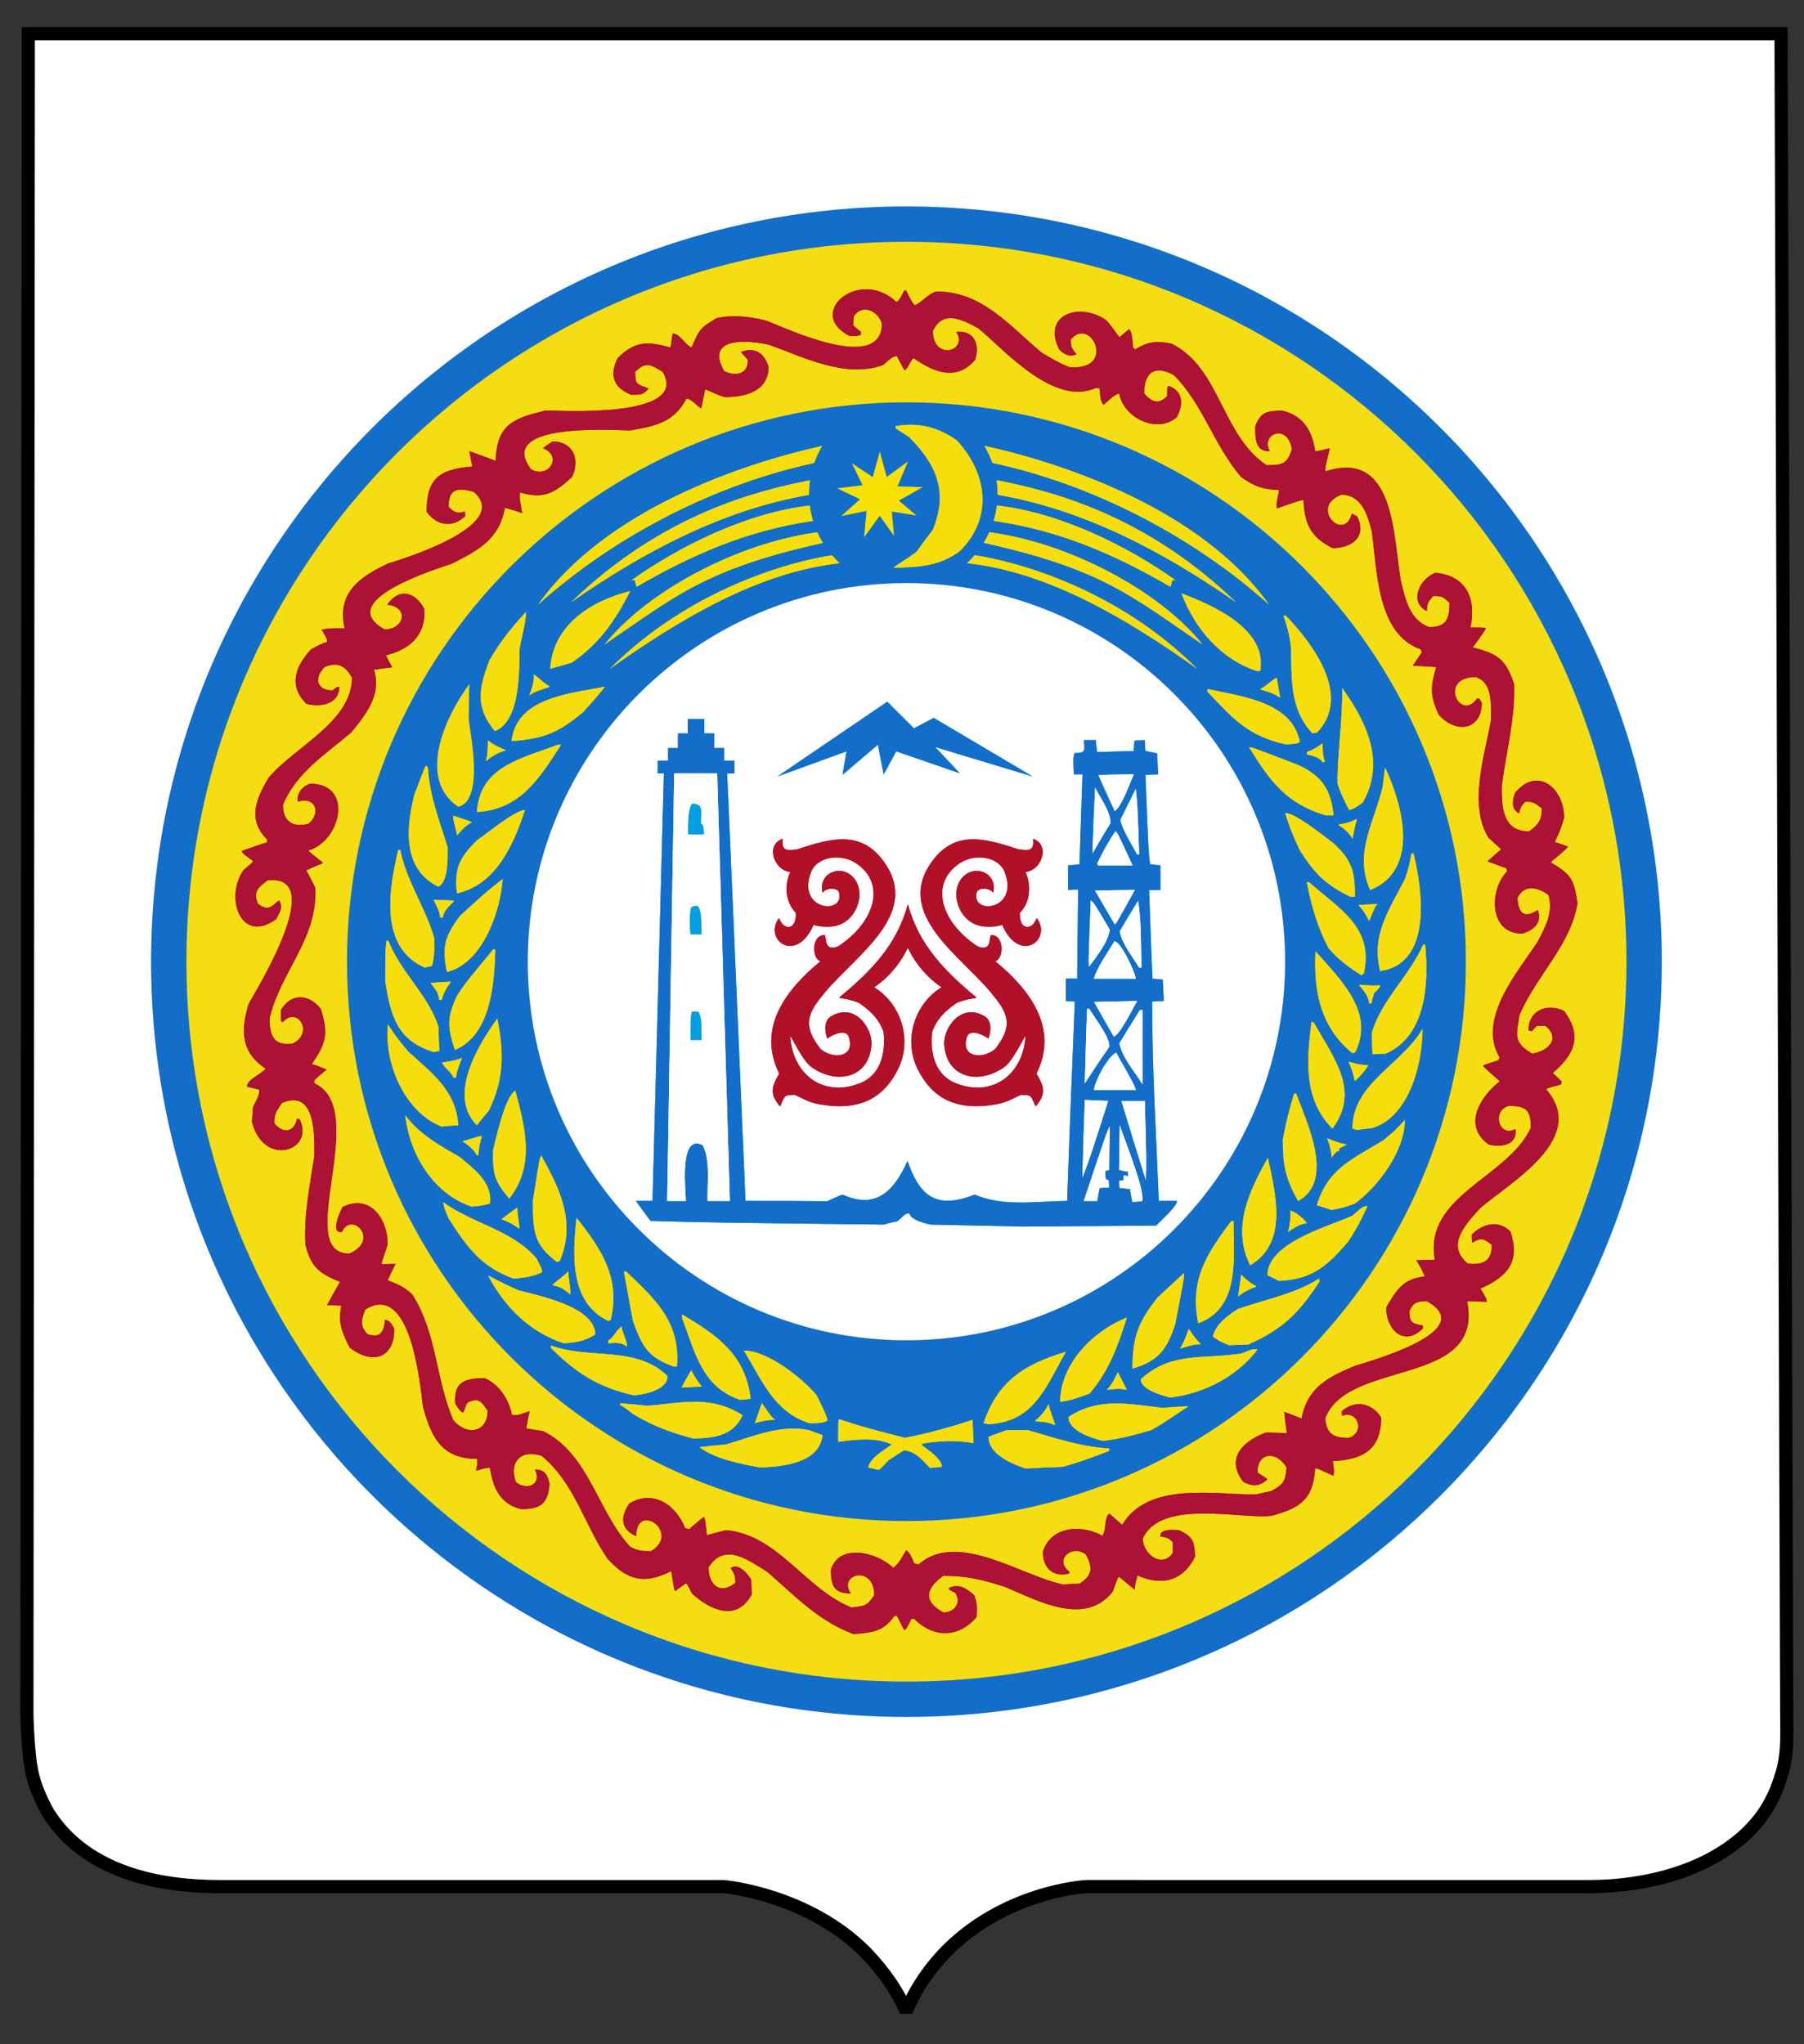 <svg id="id-svg" width="600" height="680" viewBox="0 0 600 680" fill="none" xmlns="http://www.w3.org/2000/svg">
<rect x="0" y="0" width="600" height="680" fill="#333333" stroke="none"/>
<path fill-rule="evenodd" clip-rule="evenodd" d="M587.886 11.218H9.42L8.947 570.007C8.962 572.386 9.22 578.5 9.805 584.18C9.973 585.805 10.206 587.472 10.528 589.127C11.495 594.09 13.687 598.741 15.79 602.625C16.105 603.206 16.493 603.75 16.867 604.306C25.453 617.055 42.27 627.558 73.118 627.558H240.4C242.158 627.603 268.916 630.495 287.723 649.277C291.091 652.775 296.908 659.247 300.768 667.687H301.969C303.108 665.116 304.41 662.707 305.795 660.475C308.721 655.761 312.022 651.838 314.965 648.845C334.269 629.526 359.687 627.601 361.507 627.556L528.673 627.558C530.777 627.558 532.812 627.493 534.779 627.366C561.201 625.664 579.062 614.979 587.258 602.189C589.664 598.434 591.283 594.526 592.365 590.809C594.719 584.041 594.274 576.997 594.251 570.001L594.232 564.507L592.364 11.219L587.886 11.218Z" fill="white" stroke="black" stroke-width="4.376"/>
<path fill-rule="evenodd" clip-rule="evenodd" d="M301.476 68.67C440.148 68.67 552.707 181.228 552.707 319.901C552.707 458.573 440.148 571.133 301.476 571.133C162.804 571.133 50.244 458.573 50.244 319.901C50.244 181.228 162.804 68.67 301.476 68.67Z" fill="#136EC9"/>
<path fill-rule="evenodd" clip-rule="evenodd" d="M301.478 80.433C433.656 80.433 540.946 187.722 540.946 319.901C540.946 452.081 433.656 559.369 301.478 559.369C169.297 559.369 62.008 452.081 62.008 319.901C62.008 187.722 169.297 80.433 301.478 80.433Z" fill="#F4DD12"/>
<path fill-rule="evenodd" clip-rule="evenodd" d="M301.478 133.838C404.179 133.838 487.541 217.199 487.541 319.901C487.541 422.602 404.179 505.964 301.478 505.964C198.777 505.964 115.414 422.602 115.414 319.901C115.414 217.199 198.777 133.838 301.478 133.838Z" fill="#136EC9"/>
<path fill-rule="evenodd" clip-rule="evenodd" d="M301.477 193.96C370.991 193.96 427.416 250.385 427.416 319.901C427.416 389.416 370.991 445.841 301.477 445.841C231.962 445.841 175.537 389.416 175.537 319.901C175.537 250.385 231.962 193.96 301.477 193.96Z" fill="white"/>
<path fill-rule="evenodd" clip-rule="evenodd" d="M202.3 439.384C189.552 433.287 190.328 417.657 191.769 405.131C200.083 415.551 206.512 425.417 203.076 439.162C202.743 439.162 202.521 439.273 202.3 439.384ZM189.663 430.516C187.335 428.742 186.559 428.077 183.788 427.523C184.009 426.858 188 424.198 188.998 422.867C188.998 425.195 189.884 428.41 189.663 430.516ZM170.818 425.306C160.066 421.426 155.299 414.886 149.202 405.242C147.761 401.917 147.761 401.917 147.429 399.921C157.294 407.127 170.375 409.122 178.467 418.655C180.351 422.424 180.351 422.424 180.24 423.2C177.026 424.752 174.476 424.974 170.818 425.306ZM185.229 419.764C177.358 413.888 177.247 409.233 177.247 399.367C179.464 385.289 179.464 385.289 180.019 384.402C186.226 395.487 191.658 406.794 186.116 419.542C185.783 419.542 185.45 419.653 185.229 419.764ZM172.703 408.679C170.596 407.237 169.266 406.461 166.828 405.575C168.49 404.244 170.264 402.914 172.038 401.695C172.148 404.91 172.924 408.346 172.703 408.679ZM156.851 401.362C144.214 397.15 136.233 384.07 134.792 370.989C139.447 377.308 146.098 380.966 152.86 384.846C157.627 388.836 163.835 393.27 162.948 400.365C159.733 401.141 159.733 401.141 156.851 401.362ZM169.377 398.702C164.389 392.827 163.945 390.61 163.945 382.739C165.054 378.527 167.825 365.114 171.372 362.786C174.698 375.202 178.023 387.617 169.377 398.702ZM158.625 384.291C157.294 382.074 155.964 381.077 153.858 379.636C158.957 378.195 159.179 377.862 160.287 377.973C159.511 380.079 159.29 382.074 159.068 384.291H158.625ZM146.874 374.758C134.57 369.881 127.697 353.697 129.027 340.838C131.799 344.939 131.799 344.939 135.678 349.706C143.771 357.133 151.641 362.675 152.417 374.315C150.532 374.426 148.648 374.536 146.874 374.758ZM158.625 374.315C148.759 364.449 159.068 347.6 165.386 338.843C167.714 350.149 167.603 359.35 162.504 369.548C161.174 371.1 159.844 372.652 158.625 374.315ZM150.865 358.463C149.867 356.357 147.872 355.248 146.985 353.475C151.53 352.699 151.53 352.699 153.636 351.923C152.749 354.362 151.974 355.914 151.641 358.463H150.865ZM144.214 349.928C132.353 346.27 129.914 338.288 128.141 326.316C128.141 316.229 128.141 316.229 128.584 312.793L129.249 313.125C133.351 323.545 142.551 331.083 145.877 341.725C145.877 344.274 145.988 346.935 146.098 349.595C145.433 349.706 144.768 349.817 144.214 349.928ZM151.308 349.263C148.87 341.836 148.537 338.51 152.084 331.083C155.077 326.649 155.077 326.649 164.167 315.675C164.278 315.786 164.5 315.896 164.721 316.007C164.389 326.982 163.391 344.163 151.308 349.263ZM146.098 332.635C145.877 330.196 144.657 328.866 143.216 326.982C145.433 326.76 147.65 326.649 149.978 326.538C148.426 328.755 147.54 330.196 146.874 332.635H146.098ZM148.648 323.323C146.985 315.01 147.872 311.462 152.971 304.701C161.063 297.274 161.063 297.274 167.16 292.396C166.495 303.149 160.509 320.441 148.648 323.323ZM141.332 321.882C126.145 315.231 129.249 296.054 132.464 282.752H133.129C135.235 293.283 141.554 301.929 144.436 312.128C144.436 315.231 144.547 318.335 143.66 321.328C142.884 321.439 142.108 321.661 141.332 321.882ZM146.431 305.255C146.209 303.038 145.212 301.264 144.214 299.38C150.865 299.491 150.865 299.491 150.976 299.823C148.981 301.818 147.761 302.816 147.207 305.255H146.431ZM151.974 297.163C151.087 288.738 152.749 285.413 158.625 279.537C161.618 277.542 171.372 269.45 174.587 269.45C170.818 280.868 165.054 294.281 151.974 297.163ZM145.766 294.946C133.905 289.071 135.013 275.658 137.785 264.462C141.443 254.818 141.443 254.818 141.775 254.707C141.886 254.929 142.108 255.15 142.33 255.372C142.773 264.573 146.209 273.108 148.87 281.865C148.87 285.302 149.202 293.283 145.766 294.946ZM151.974 277.875C151.863 276.212 150.532 272.665 150.754 271.335C152.749 272 154.856 272.665 156.962 273.441C154.745 274.882 154.745 274.882 151.974 277.875ZM158.625 270.115C159.622 254.929 173.146 252.49 185.561 247.723C185.894 247.723 186.226 247.723 186.559 247.834C179.354 258.919 173.146 269.228 158.625 270.115ZM152.417 268.342C138.45 258.808 148.426 237.968 156.075 227.659C155.964 231.539 155.853 235.419 155.853 239.41C156.518 244.73 160.952 266.235 152.417 268.342ZM161.618 253.155C162.172 250.827 162.172 250.827 162.283 246.282C164.167 247.723 164.167 247.723 168.269 249.608C165.497 250.273 163.835 251.492 161.618 253.155ZM170.153 246.504C171.816 231.983 189.441 230.763 201.191 228.435C195.76 235.197 194.984 235.53 194.097 236.749C185.561 243.844 180.906 245.728 170.153 246.504ZM164.611 243.178C158.07 235.419 159.179 228.879 162.837 219.567C166.273 213.581 170.264 208.593 174.92 203.605C174.92 207.485 173.368 211.919 172.813 215.798C172.592 222.782 173.257 239.742 164.611 243.178ZM176.028 231.317C176.804 229.433 177.913 226.329 177.469 224.334C178.245 224.556 180.019 226.662 182.901 228.435C177.691 230.209 177.691 230.209 176.028 231.317ZM183.012 222.449C183.899 208.039 196.314 199.947 209.616 196.621C204.517 206.598 199.307 214.136 190.106 220.454C187.667 221.119 185.34 221.784 183.012 222.449ZM292.089 488.934C290.98 488.602 289.872 488.38 288.763 488.158C289.428 484.833 294.084 482.394 296.634 480.51C291.424 477.96 284.329 478.847 278.787 479.623C278.787 472.639 278.787 472.639 279.119 472.085C286.879 474.635 286.879 474.635 300.957 478.293C308.495 476.852 316.143 474.745 323.46 472.307C323.57 474.856 323.681 477.406 323.792 480.066C317.917 478.958 312.707 479.29 306.832 480.177C306.721 480.288 306.61 480.51 306.61 480.731C308.495 482.173 313.261 485.276 313.261 487.937C311.931 488.048 310.601 488.158 309.271 488.269C306.499 485.387 304.615 482.948 300.735 482.394C298.962 483.503 297.188 484.611 295.525 485.72C292.754 488.713 292.754 488.713 292.089 488.934ZM341.196 488.491C336.762 487.05 328.78 483.835 328.78 477.96C330.776 477.184 332.771 476.408 334.766 475.743H341.972C350.951 478.404 359.597 481.286 368.908 481.84V482.616C363.809 484.611 358.71 486.496 353.389 487.937C349.288 488.048 345.186 488.269 341.196 488.491ZM252.848 488.158C246.418 486.939 237.994 485.387 232.673 481.397C235.555 481.064 238.437 480.731 241.43 480.51C250.409 477.849 259.72 473.748 269.143 475.743C270.584 476.297 272.025 476.852 273.577 477.406C272.468 486.828 260.275 487.826 252.848 488.158ZM366.691 479.29C363.144 478.293 355.385 476.076 355.385 471.309C365.583 464.769 375.005 466.986 386.644 468.316C389.527 468.094 392.409 467.873 395.291 467.762C385.647 474.191 385.647 474.191 382.765 475.743C377.444 477.295 372.234 478.736 366.691 479.29ZM230.678 478.514C223.361 476.63 217.043 474.302 210.503 470.311C207.177 467.762 207.177 467.762 206.29 467.429V466.764C209.283 466.986 212.276 467.319 215.38 467.651C227.685 466.543 236.22 464.104 246.973 470.755C243.758 477.738 237.55 478.293 230.678 478.514ZM350.84 474.08C348.512 472.972 346.738 472.972 344.189 472.75C346.184 470.977 347.625 469.425 348.733 467.097C349.509 470.422 350.951 473.304 350.84 474.08ZM329.002 473.748C328.337 473.637 327.672 473.526 327.118 473.415C331.773 459.781 340.198 453.906 354.498 449.693C347.514 461.887 343.967 472.75 329.002 473.748ZM251.074 473.415C251.85 471.198 252.626 468.981 253.402 466.764C256.727 471.531 256.727 471.531 257.836 472.307C255.286 472.307 253.513 472.639 251.074 473.415ZM269.143 473.415C257.393 469.536 253.624 459.448 247.416 449.25C255.176 449.25 266.815 458.34 271.581 464.104C274.464 469.979 274.464 469.979 275.239 472.307C274.685 473.526 270.362 473.415 269.143 473.415ZM352.613 466.321C352.613 453.684 363.588 442.71 374.783 438.276C371.68 448.03 368.908 455.901 362.368 463.55C358.932 464.769 356.271 465.877 352.613 466.321ZM246.197 465.656C233.449 461.443 231.121 449.693 226.798 438.276C226.798 437.943 226.798 437.611 226.909 437.278C238.548 444.151 248.081 450.802 249.633 465.323C248.414 465.434 247.305 465.545 246.197 465.656ZM389.194 464.88C386.423 464.104 379.439 462.33 379.439 458.783C389.527 449.582 399.725 452.243 412.805 450.248C414.468 449.804 416.463 448.363 418.237 448.917C411.253 458.007 400.39 463.55 389.194 464.88ZM210.724 464.104C199.196 461.554 191.658 456.788 183.233 448.363C183.233 448.03 183.233 447.809 183.344 447.587C196.092 452.354 211.722 447.476 222.031 457.785C222.031 462.33 214.161 463.993 210.724 464.104ZM368.132 462.33C369.795 460.667 370.793 458.561 371.79 456.455C372.788 458.34 373.786 460.335 374.783 462.33C372.234 461.776 370.682 461.998 368.132 462.33ZM226.687 461.554C227.685 459.559 228.793 457.675 229.902 455.79C230.899 457.785 232.008 459.559 233.449 461.222C231.121 461.333 228.904 461.443 226.687 461.554ZM376.668 455.236C376.668 444.816 378.552 439.717 385.093 431.514L393.739 423.533C393.85 424.974 393.85 424.974 390.857 440.493C388.196 448.806 385.203 452.797 376.668 455.236ZM224.026 454.571C215.269 451.356 213.607 447.809 210.503 439.384C209.505 433.842 208.507 428.41 207.51 422.978H208.286C218.041 432.29 226.354 439.828 225.135 454.571H224.026ZM392.52 448.585C393.85 446.146 393.85 446.146 395.402 442.045C397.508 445.148 397.508 445.148 399.392 447.144C396.843 447.144 394.847 447.92 392.52 448.585ZM208.507 447.92C206.845 446.479 204.406 446.589 202.3 446.811C202.3 446.479 202.3 446.146 202.411 445.813C204.184 444.927 204.96 442.377 206.734 441.269C206.845 442.821 208.84 446.922 208.507 447.92ZM408.815 447.476C405.822 446.257 405.822 446.257 403.383 444.594C404.381 440.493 408.371 437.5 411.808 435.394C420.786 432.29 430.763 430.405 438.744 425.306C438.744 425.639 438.744 425.971 438.855 426.304C431.872 436.945 426.551 442.155 415.133 447.255C413.027 447.255 410.921 447.365 408.815 447.476ZM187.446 446.811C176.139 443.042 167.936 434.839 162.393 424.419C163.613 424.752 165.83 426.304 172.37 429.186C178.356 430.849 197.977 434.507 197.977 443.929C194.208 446.146 191.769 446.589 187.446 446.811ZM411.808 431.292C412.14 428.853 412.473 426.415 412.805 423.976C414.911 426.082 414.911 426.082 417.904 427.967C415.687 428.742 413.581 429.74 411.808 431.292ZM418.015 223.225C406.043 219.235 397.397 209.147 392.963 197.397C402.939 201.166 421.673 209.147 419.124 223.225H418.015ZM425.775 232.093C423.669 230.541 421.562 230.098 419.124 229.322C422.117 227.438 423.779 225.664 424.666 225.442C424.999 227.659 425.331 229.876 425.775 232.093ZM427.659 247.612C415.133 244.841 410.256 239.188 401.609 230.098C401.609 229.765 401.609 229.433 401.72 229.211C412.584 231.65 429.765 233.313 432.315 246.837C431.317 247.391 431.317 247.391 427.659 247.612ZM297.188 188.862C298.075 187.975 302.73 185.314 305.058 183.319C306.721 180.88 308.495 178.552 310.268 176.225C315.478 163.477 311.377 154.387 302.398 145.408C300.846 144.41 299.405 143.413 297.964 142.526C297.853 142.193 297.853 141.972 297.853 141.75C305.502 140.42 312.042 142.083 318.25 146.517C328.337 157.491 330.443 172.123 319.247 183.319C312.374 188.418 305.502 188.64 297.188 188.862ZM202.877 222.449C229.373 195.984 262.432 186.897 276.699 184.722C277.497 185.647 278.349 186.523 279.25 187.35C252.164 190.275 225.874 206.096 202.877 222.449ZM398.156 222.449C371.567 195.891 338.37 186.834 324.185 184.7C323.386 185.627 322.534 186.504 321.634 187.333C348.77 190.218 375.116 206.067 398.156 222.449ZM389.288 195.18C389.51 194.404 389.731 193.628 389.953 192.963C390.396 192.963 390.729 192.963 391.062 193.074C374.662 181.405 352.295 170.454 331.558 168.168C331.338 169.914 330.974 171.614 330.479 173.258C352.73 176.417 371.284 184.742 389.288 195.18ZM411.015 200.279C380.289 170.6 348.53 163.124 331.475 159.728C331.69 161.204 331.804 162.712 331.804 164.247C331.804 164.359 331.801 164.471 331.8 164.584C360.729 169.535 387.146 183.664 411.015 200.279ZM422.01 201.055C399.525 169.426 353.911 154.156 327.435 148.312C328.489 150.093 329.375 151.985 330.066 153.967C362.18 160.841 395.682 177.475 422.01 201.055ZM399.928 214.357C385.698 196.535 355.417 180.491 329.057 177.059C328.514 178.271 327.894 179.439 327.205 180.563C366.51 189.237 376.502 198.409 399.928 214.357ZM211.745 195.18C211.523 194.404 211.302 193.628 211.08 192.963C210.637 192.963 210.304 192.963 209.972 193.074C226.328 181.436 248.62 170.511 269.311 168.185C269.531 169.932 269.897 171.635 270.394 173.281C248.213 176.456 229.706 184.766 211.745 195.18ZM190.018 200.279C220.642 170.697 252.29 163.173 269.387 159.76C269.175 161.227 269.064 162.722 269.064 164.247C269.064 164.368 269.067 164.488 269.068 164.611C240.201 169.587 213.841 183.695 190.018 200.279ZM179.021 201.055C201.453 169.501 246.902 154.228 273.407 148.353C272.356 150.133 271.474 152.024 270.787 154.004C238.727 160.903 205.3 177.518 179.021 201.055ZM201.105 214.357C215.306 196.57 245.495 180.554 271.817 177.081C272.365 178.295 272.987 179.469 273.68 180.596C234.496 189.259 224.501 198.429 201.105 214.357ZM398.505 440.16C395.734 425.86 400.944 417.657 409.369 406.351C409.591 406.24 409.923 406.129 410.256 406.129C410.256 418.212 412.584 435.172 398.505 440.16ZM425.442 426.082C424.112 425.417 422.782 424.752 421.562 424.198C421.562 413.113 442.846 407.792 449.829 404.355C450.938 403.579 453.266 400.808 454.818 401.252C451.825 407.459 451.825 407.459 448.499 412.891C441.183 421.426 436.306 425.528 425.442 426.082ZM415.798 420.872C409.591 408.457 415.466 396.152 421.673 385.178C424.334 397.372 428.435 413.445 415.798 420.872ZM428.435 409.787C428.989 407.348 429.322 405.353 429.211 402.693C430.874 403.136 433.756 405.464 434.643 406.905C432.093 407.127 430.541 408.457 428.435 409.787ZM442.846 402.471C441.183 401.917 439.52 401.362 437.968 400.919C441.626 388.947 449.275 385.843 460.138 379.303C464.572 375.534 464.572 375.534 467.233 372.541C467.233 382.85 458.476 394.6 450.605 400.365C446.504 401.806 446.504 401.806 442.846 402.471ZM431.761 399.478C427.548 392.051 426.662 387.728 426.662 379.081C428.213 371.322 428.213 371.322 430.43 363.784H431.096C434.199 372.43 444.287 392.716 431.761 399.478ZM442.846 385.067C442.846 382.739 442.181 380.744 441.405 378.638C445.063 380.079 445.063 380.079 447.945 380.744C447.058 381.188 446.171 381.631 445.395 382.074V382.85C444.287 382.85 443.511 384.291 442.846 385.067ZM451.27 375.867C450.716 375.645 450.273 375.534 449.829 375.423C449.829 360.348 466.235 354.14 473.108 342.279C473.108 353.586 468.896 371.322 456.48 375.202C454.707 375.423 452.933 375.645 451.27 375.867ZM443.178 375.423C433.423 365.668 434.643 352.588 436.195 339.951C436.416 339.951 436.638 340.062 436.971 340.173C443.843 352.366 452.379 362.786 443.178 375.423ZM450.605 359.572C450.162 357.355 449.497 355.248 448.499 353.142C452.046 354.14 452.046 354.14 455.039 354.362C454.707 355.359 451.603 358.907 450.605 359.572ZM456.48 350.704C456.37 348.265 456.259 345.937 456.259 343.609C459.362 332.746 468.785 324.654 473.33 314.234H473.995C475.214 326.982 474.438 344.496 460.914 350.482C459.363 350.482 457.921 350.593 456.48 350.704ZM449.829 350.371C439.188 341.614 436.86 329.864 437.525 316.451C445.839 325.873 457.367 336.736 450.716 350.038C450.384 350.149 450.051 350.26 449.829 350.371ZM455.372 333.743C455.15 331.194 453.598 329.642 452.046 327.647C453.155 327.536 455.039 327.979 459.03 327.758C458.808 328.644 458.808 328.644 457.035 330.307C456.702 331.416 456.37 332.524 456.148 333.743H455.372ZM452.822 324.432C448.832 321.882 444.952 319.111 441.848 315.342C438.19 308.359 436.084 301.153 434.643 293.394C434.864 293.394 435.197 293.505 435.53 293.615C446.171 302.816 456.924 308.802 453.598 323.878C453.266 323.989 453.044 324.21 452.822 324.432ZM459.03 322.991C456.037 310.908 461.912 302.927 467.344 292.285C468.785 287.74 468.785 287.74 469.45 283.861H470.115C473.108 295.943 476.544 320.552 459.03 322.991ZM455.372 306.363C453.709 303.26 453.709 303.26 451.825 301.042L458.143 300.71C457.367 301.486 457.367 301.486 455.372 306.363ZM449.053 298.271C440.518 294.059 437.303 290.512 432.315 282.863C429.322 276.212 429.322 276.212 427.437 270.448C430.874 270.448 439.964 277.875 443.4 280.424C449.608 286.078 450.716 289.957 450.605 298.271H449.053ZM455.704 296.054C450.273 283.639 456.924 273.995 459.917 261.58C460.138 259.473 460.36 257.367 460.693 255.372C466.568 267.898 472.332 289.403 455.704 296.054ZM449.829 278.983C448.499 276.766 447.169 275.769 445.063 274.327C448.61 273.662 448.61 273.662 451.27 272.443C450.716 274.549 450.273 276.766 449.829 278.983ZM440.961 271.224C427.881 267.344 422.449 259.917 415.466 248.61C416.242 248.499 416.242 248.499 431.539 254.374C439.52 257.922 442.735 262.688 443.511 271.224H440.961ZM448.721 269.45C447.169 266.457 445.839 263.797 444.841 260.582C444.841 249.94 446.615 239.52 446.393 228.879C454.707 240.407 460.804 253.598 453.266 266.9C450.716 268.785 450.716 268.785 448.721 269.45ZM439.853 253.488C438.966 251.936 436.306 251.271 434.643 250.938V250.162C436.527 249.497 438.301 248.499 439.853 247.28C439.964 250.827 439.964 250.827 440.629 253.488H439.853ZM436.527 243.954C428.657 235.53 429.765 225.553 429.322 214.69C428.546 209.923 428.546 209.923 426.883 204.713C427.105 204.713 427.437 204.824 427.77 204.935C436.749 214.246 449.608 231.539 438.079 243.622C437.525 243.733 436.971 243.844 436.527 243.954Z" fill="#FFDC00"/>
<path fill-rule="evenodd" clip-rule="evenodd" d="M202.3 439.384C189.552 433.287 190.328 417.657 191.769 405.131C200.083 415.551 206.512 425.417 203.076 439.162C202.743 439.162 202.521 439.273 202.3 439.384ZM189.663 430.516C187.335 428.742 186.559 428.077 183.788 427.523C184.009 426.858 188 424.198 188.998 422.867C188.998 425.195 189.884 428.41 189.663 430.516ZM170.818 425.306C160.066 421.426 155.299 414.886 149.202 405.242C147.761 401.917 147.761 401.917 147.429 399.921C157.294 407.127 170.375 409.122 178.467 418.655C180.351 422.424 180.351 422.424 180.24 423.2C177.026 424.752 174.476 424.974 170.818 425.306ZM185.229 419.764C177.358 413.888 177.247 409.233 177.247 399.367C179.464 385.289 179.464 385.289 180.019 384.402C186.226 395.487 191.658 406.794 186.116 419.542C185.783 419.542 185.45 419.653 185.229 419.764ZM172.703 408.679C170.596 407.237 169.266 406.461 166.828 405.575C168.49 404.244 170.264 402.914 172.038 401.695C172.148 404.91 172.924 408.346 172.703 408.679ZM156.851 401.362C144.214 397.15 136.233 384.07 134.792 370.989C139.447 377.308 146.098 380.966 152.86 384.846C157.627 388.836 163.835 393.27 162.948 400.365C159.733 401.141 159.733 401.141 156.851 401.362ZM169.377 398.702C164.389 392.827 163.945 390.61 163.945 382.739C165.054 378.527 167.825 365.114 171.372 362.786C174.698 375.202 178.023 387.617 169.377 398.702ZM158.625 384.291C157.294 382.074 155.964 381.077 153.858 379.636C158.957 378.195 159.179 377.862 160.287 377.973C159.511 380.079 159.29 382.074 159.068 384.291H158.625ZM146.874 374.758C134.57 369.881 127.697 353.697 129.027 340.838C131.799 344.939 131.799 344.939 135.678 349.706C143.771 357.133 151.641 362.675 152.417 374.315C150.532 374.426 148.648 374.536 146.874 374.758ZM158.625 374.315C148.759 364.449 159.068 347.6 165.386 338.843C167.714 350.149 167.603 359.35 162.504 369.548C161.174 371.1 159.844 372.652 158.625 374.315ZM150.865 358.463C149.867 356.357 147.872 355.248 146.985 353.475C151.53 352.699 151.53 352.699 153.636 351.923C152.749 354.362 151.974 355.914 151.641 358.463H150.865ZM144.214 349.928C132.353 346.27 129.914 338.288 128.141 326.316C128.141 316.229 128.141 316.229 128.584 312.793L129.249 313.125C133.351 323.545 142.551 331.083 145.877 341.725C145.877 344.274 145.988 346.935 146.098 349.595C145.433 349.706 144.768 349.817 144.214 349.928ZM151.308 349.263C148.87 341.836 148.537 338.51 152.084 331.083C155.077 326.649 155.077 326.649 164.167 315.675C164.278 315.786 164.5 315.896 164.721 316.007C164.389 326.982 163.391 344.163 151.308 349.263ZM146.098 332.635C145.877 330.196 144.657 328.866 143.216 326.982C145.433 326.76 147.65 326.649 149.978 326.538C148.426 328.755 147.54 330.196 146.874 332.635H146.098ZM148.648 323.323C146.985 315.01 147.872 311.462 152.971 304.701C161.063 297.274 161.063 297.274 167.16 292.396C166.495 303.149 160.509 320.441 148.648 323.323ZM141.332 321.882C126.145 315.231 129.249 296.054 132.464 282.752H133.129C135.235 293.283 141.554 301.929 144.436 312.128C144.436 315.231 144.547 318.335 143.66 321.328C142.884 321.439 142.108 321.661 141.332 321.882ZM146.431 305.255C146.209 303.038 145.212 301.264 144.214 299.38C150.865 299.491 150.865 299.491 150.976 299.823C148.981 301.818 147.761 302.816 147.207 305.255H146.431ZM151.974 297.163C151.087 288.738 152.749 285.413 158.625 279.537C161.618 277.542 171.372 269.45 174.587 269.45C170.818 280.868 165.054 294.281 151.974 297.163ZM145.766 294.946C133.905 289.071 135.013 275.658 137.785 264.462C141.443 254.818 141.443 254.818 141.775 254.707C141.886 254.929 142.108 255.15 142.33 255.372C142.773 264.573 146.209 273.108 148.87 281.865C148.87 285.302 149.202 293.283 145.766 294.946ZM151.974 277.875C151.863 276.212 150.532 272.665 150.754 271.335C152.749 272 154.856 272.665 156.962 273.441C154.745 274.882 154.745 274.882 151.974 277.875ZM158.625 270.115C159.622 254.929 173.146 252.49 185.561 247.723C185.894 247.723 186.226 247.723 186.559 247.834C179.354 258.919 173.146 269.228 158.625 270.115ZM152.417 268.342C138.45 258.808 148.426 237.968 156.075 227.659C155.964 231.539 155.853 235.419 155.853 239.41C156.518 244.73 160.952 266.235 152.417 268.342ZM161.618 253.155C162.172 250.827 162.172 250.827 162.283 246.282C164.167 247.723 164.167 247.723 168.269 249.608C165.497 250.273 163.835 251.492 161.618 253.155ZM170.153 246.504C171.816 231.983 189.441 230.763 201.191 228.435C195.76 235.197 194.984 235.53 194.097 236.749C185.561 243.844 180.906 245.728 170.153 246.504ZM164.611 243.178C158.07 235.419 159.179 228.879 162.837 219.567C166.273 213.581 170.264 208.593 174.92 203.605C174.92 207.485 173.368 211.919 172.813 215.798C172.592 222.782 173.257 239.742 164.611 243.178ZM176.028 231.317C176.804 229.433 177.913 226.329 177.469 224.334C178.245 224.556 180.019 226.662 182.901 228.435C177.691 230.209 177.691 230.209 176.028 231.317ZM183.012 222.449C183.899 208.039 196.314 199.947 209.616 196.621C204.517 206.598 199.307 214.136 190.106 220.454C187.667 221.119 185.34 221.784 183.012 222.449ZM292.089 488.934C290.98 488.602 289.872 488.38 288.763 488.158C289.428 484.833 294.084 482.394 296.634 480.51C291.424 477.96 284.329 478.847 278.787 479.623C278.787 472.639 278.787 472.639 279.119 472.085C286.879 474.635 286.879 474.635 300.957 478.293C308.495 476.852 316.143 474.745 323.46 472.307C323.57 474.856 323.681 477.406 323.792 480.066C317.917 478.958 312.707 479.29 306.832 480.177C306.721 480.288 306.61 480.51 306.61 480.731C308.495 482.173 313.261 485.276 313.261 487.937C311.931 488.048 310.601 488.158 309.271 488.269C306.499 485.387 304.615 482.948 300.735 482.394C298.962 483.503 297.188 484.611 295.525 485.72C292.754 488.713 292.754 488.713 292.089 488.934ZM341.196 488.491C336.762 487.05 328.78 483.835 328.78 477.96C330.776 477.184 332.771 476.408 334.766 475.743H341.972C350.951 478.404 359.597 481.286 368.908 481.84V482.616C363.809 484.611 358.71 486.496 353.389 487.937C349.288 488.048 345.186 488.269 341.196 488.491ZM252.848 488.158C246.418 486.939 237.994 485.387 232.673 481.397C235.555 481.064 238.437 480.731 241.43 480.51C250.409 477.849 259.72 473.748 269.143 475.743C270.584 476.297 272.025 476.852 273.577 477.406C272.468 486.828 260.275 487.826 252.848 488.158ZM366.691 479.29C363.144 478.293 355.385 476.076 355.385 471.309C365.583 464.769 375.005 466.986 386.644 468.316C389.527 468.094 392.409 467.873 395.291 467.762C385.647 474.191 385.647 474.191 382.765 475.743C377.444 477.295 372.234 478.736 366.691 479.29ZM230.678 478.514C223.361 476.63 217.043 474.302 210.503 470.311C207.177 467.762 207.177 467.762 206.29 467.429V466.764C209.283 466.986 212.276 467.319 215.38 467.651C227.685 466.543 236.22 464.104 246.973 470.755C243.758 477.738 237.55 478.293 230.678 478.514ZM350.84 474.08C348.512 472.972 346.738 472.972 344.189 472.75C346.184 470.977 347.625 469.425 348.733 467.097C349.509 470.422 350.951 473.304 350.84 474.08ZM329.002 473.748C328.337 473.637 327.672 473.526 327.118 473.415C331.773 459.781 340.198 453.906 354.498 449.693C347.514 461.887 343.967 472.75 329.002 473.748ZM251.074 473.415C251.85 471.198 252.626 468.981 253.402 466.764C256.727 471.531 256.727 471.531 257.836 472.307C255.286 472.307 253.513 472.639 251.074 473.415ZM269.143 473.415C257.393 469.536 253.624 459.448 247.416 449.25C255.176 449.25 266.815 458.34 271.581 464.104C274.464 469.979 274.464 469.979 275.239 472.307C274.685 473.526 270.362 473.415 269.143 473.415ZM352.613 466.321C352.613 453.684 363.588 442.71 374.783 438.276C371.68 448.03 368.908 455.901 362.368 463.55C358.932 464.769 356.271 465.877 352.613 466.321ZM246.197 465.656C233.449 461.443 231.121 449.693 226.798 438.276C226.798 437.943 226.798 437.611 226.909 437.278C238.548 444.151 248.081 450.802 249.633 465.323C248.414 465.434 247.305 465.545 246.197 465.656ZM389.194 464.88C386.423 464.104 379.439 462.33 379.439 458.783C389.527 449.582 399.725 452.243 412.805 450.248C414.468 449.804 416.463 448.363 418.237 448.917C411.253 458.007 400.39 463.55 389.194 464.88ZM210.724 464.104C199.196 461.554 191.658 456.788 183.233 448.363C183.233 448.03 183.233 447.809 183.344 447.587C196.092 452.354 211.722 447.476 222.031 457.785C222.031 462.33 214.161 463.993 210.724 464.104ZM368.132 462.33C369.795 460.667 370.793 458.561 371.79 456.455C372.788 458.34 373.786 460.335 374.783 462.33C372.234 461.776 370.682 461.998 368.132 462.33ZM226.687 461.554C227.685 459.559 228.793 457.675 229.902 455.79C230.899 457.785 232.008 459.559 233.449 461.222C231.121 461.333 228.904 461.443 226.687 461.554ZM376.668 455.236C376.668 444.816 378.552 439.717 385.093 431.514L393.739 423.533C393.85 424.974 393.85 424.974 390.857 440.493C388.196 448.806 385.203 452.797 376.668 455.236ZM224.026 454.571C215.269 451.356 213.607 447.809 210.503 439.384C209.505 433.842 208.507 428.41 207.51 422.978H208.286C218.041 432.29 226.354 439.828 225.135 454.571H224.026ZM392.52 448.585C393.85 446.146 393.85 446.146 395.402 442.045C397.508 445.148 397.508 445.148 399.392 447.144C396.843 447.144 394.847 447.92 392.52 448.585ZM208.507 447.92C206.845 446.479 204.406 446.589 202.3 446.811C202.3 446.479 202.3 446.146 202.411 445.813C204.184 444.927 204.96 442.377 206.734 441.269C206.845 442.821 208.84 446.922 208.507 447.92ZM408.815 447.476C405.822 446.257 405.822 446.257 403.383 444.594C404.381 440.493 408.371 437.5 411.808 435.394C420.786 432.29 430.763 430.405 438.744 425.306C438.744 425.639 438.744 425.971 438.855 426.304C431.872 436.945 426.551 442.155 415.133 447.255C413.027 447.255 410.921 447.365 408.815 447.476ZM187.446 446.811C176.139 443.042 167.936 434.839 162.393 424.419C163.613 424.752 165.83 426.304 172.37 429.186C178.356 430.849 197.977 434.507 197.977 443.929C194.208 446.146 191.769 446.589 187.446 446.811ZM411.808 431.292C412.14 428.853 412.473 426.415 412.805 423.976C414.911 426.082 414.911 426.082 417.904 427.967C415.687 428.742 413.581 429.74 411.808 431.292ZM418.015 223.225C406.043 219.235 397.397 209.147 392.963 197.397C402.939 201.166 421.673 209.147 419.124 223.225H418.015ZM425.775 232.093C423.669 230.541 421.562 230.098 419.124 229.322C422.117 227.438 423.779 225.664 424.666 225.442C424.999 227.659 425.331 229.876 425.775 232.093ZM427.659 247.612C415.133 244.841 410.256 239.188 401.609 230.098C401.609 229.765 401.609 229.433 401.72 229.211C412.584 231.65 429.765 233.313 432.315 246.837C431.317 247.391 431.317 247.391 427.659 247.612ZM297.188 188.862C298.075 187.975 302.73 185.314 305.058 183.319C306.721 180.88 308.495 178.552 310.268 176.225C315.478 163.477 311.377 154.387 302.398 145.408C300.846 144.41 299.405 143.413 297.964 142.526C297.853 142.193 297.853 141.972 297.853 141.75C305.502 140.42 312.042 142.083 318.25 146.517C328.337 157.491 330.443 172.123 319.247 183.319C312.374 188.418 305.502 188.64 297.188 188.862ZM202.877 222.449C229.373 195.984 262.432 186.897 276.699 184.722C277.497 185.647 278.349 186.523 279.25 187.35C252.164 190.275 225.874 206.096 202.877 222.449ZM398.156 222.449C371.567 195.891 338.37 186.834 324.185 184.7C323.386 185.627 322.534 186.504 321.634 187.333C348.77 190.218 375.116 206.067 398.156 222.449ZM389.288 195.18C389.51 194.404 389.731 193.628 389.953 192.963C390.396 192.963 390.729 192.963 391.062 193.074C374.662 181.405 352.295 170.454 331.558 168.168C331.338 169.914 330.974 171.614 330.479 173.258C352.73 176.417 371.284 184.742 389.288 195.18ZM411.015 200.279C380.289 170.6 348.53 163.124 331.475 159.728C331.69 161.204 331.804 162.712 331.804 164.247C331.804 164.359 331.801 164.471 331.8 164.584C360.729 169.535 387.146 183.664 411.015 200.279ZM422.01 201.055C399.525 169.426 353.911 154.156 327.435 148.312C328.489 150.093 329.375 151.985 330.066 153.967C362.18 160.841 395.682 177.475 422.01 201.055ZM399.928 214.357C385.698 196.535 355.417 180.491 329.057 177.059C328.514 178.271 327.894 179.439 327.205 180.563C366.51 189.237 376.502 198.409 399.928 214.357ZM211.745 195.18C211.523 194.404 211.302 193.628 211.08 192.963C210.637 192.963 210.304 192.963 209.972 193.074C226.328 181.436 248.62 170.511 269.311 168.185C269.531 169.932 269.897 171.635 270.394 173.281C248.213 176.456 229.706 184.766 211.745 195.18ZM190.018 200.279C220.642 170.697 252.29 163.173 269.387 159.76C269.175 161.227 269.064 162.722 269.064 164.247C269.064 164.368 269.067 164.488 269.068 164.611C240.201 169.587 213.841 183.695 190.018 200.279ZM179.021 201.055C201.453 169.501 246.902 154.228 273.407 148.353C272.356 150.133 271.474 152.024 270.787 154.004C238.727 160.903 205.3 177.518 179.021 201.055ZM201.105 214.357C215.306 196.57 245.495 180.554 271.817 177.081C272.365 178.295 272.987 179.469 273.68 180.596C234.496 189.259 224.501 198.429 201.105 214.357ZM398.505 440.16C395.734 425.86 400.944 417.657 409.369 406.351C409.591 406.24 409.923 406.129 410.256 406.129C410.256 418.212 412.584 435.172 398.505 440.16ZM425.442 426.082C424.112 425.417 422.782 424.752 421.562 424.198C421.562 413.113 442.846 407.792 449.829 404.355C450.938 403.579 453.266 400.808 454.818 401.252C451.825 407.459 451.825 407.459 448.499 412.891C441.183 421.426 436.306 425.528 425.442 426.082ZM415.798 420.872C409.591 408.457 415.466 396.152 421.673 385.178C424.334 397.372 428.435 413.445 415.798 420.872ZM428.435 409.787C428.989 407.348 429.322 405.353 429.211 402.693C430.874 403.136 433.756 405.464 434.643 406.905C432.093 407.127 430.541 408.457 428.435 409.787ZM442.846 402.471C441.183 401.917 439.52 401.362 437.968 400.919C441.626 388.947 449.275 385.843 460.138 379.303C464.572 375.534 464.572 375.534 467.233 372.541C467.233 382.85 458.476 394.6 450.605 400.365C446.504 401.806 446.504 401.806 442.846 402.471ZM431.761 399.478C427.548 392.051 426.662 387.728 426.662 379.081C428.213 371.322 428.213 371.322 430.43 363.784H431.096C434.199 372.43 444.287 392.716 431.761 399.478ZM442.846 385.067C442.846 382.739 442.181 380.744 441.405 378.638C445.063 380.079 445.063 380.079 447.945 380.744C447.058 381.188 446.171 381.631 445.395 382.074V382.85C444.287 382.85 443.511 384.291 442.846 385.067ZM451.27 375.867C450.716 375.645 450.273 375.534 449.829 375.423C449.829 360.348 466.235 354.14 473.108 342.279C473.108 353.586 468.896 371.322 456.48 375.202C454.707 375.423 452.933 375.645 451.27 375.867ZM443.178 375.423C433.423 365.668 434.643 352.588 436.195 339.951C436.416 339.951 436.638 340.062 436.971 340.173C443.843 352.366 452.379 362.786 443.178 375.423ZM450.605 359.572C450.162 357.355 449.497 355.248 448.499 353.142C452.046 354.14 452.046 354.14 455.039 354.362C454.707 355.359 451.603 358.907 450.605 359.572ZM456.48 350.704C456.37 348.265 456.259 345.937 456.259 343.609C459.362 332.746 468.785 324.654 473.33 314.234H473.995C475.214 326.982 474.438 344.496 460.914 350.482C459.363 350.482 457.921 350.593 456.48 350.704ZM449.829 350.371C439.188 341.614 436.86 329.864 437.525 316.451C445.839 325.873 457.367 336.736 450.716 350.038C450.384 350.149 450.051 350.26 449.829 350.371ZM455.372 333.743C455.15 331.194 453.598 329.642 452.046 327.647C453.155 327.536 455.039 327.979 459.03 327.758C458.808 328.644 458.808 328.644 457.035 330.307C456.702 331.416 456.37 332.524 456.148 333.743H455.372ZM452.822 324.432C448.832 321.882 444.952 319.111 441.848 315.342C438.19 308.359 436.084 301.153 434.643 293.394C434.864 293.394 435.197 293.505 435.53 293.615C446.171 302.816 456.924 308.802 453.598 323.878C453.266 323.989 453.044 324.21 452.822 324.432ZM459.03 322.991C456.037 310.908 461.912 302.927 467.344 292.285C468.785 287.74 468.785 287.74 469.45 283.861H470.115C473.108 295.943 476.544 320.552 459.03 322.991ZM455.372 306.363C453.709 303.26 453.709 303.26 451.825 301.042L458.143 300.71C457.367 301.486 457.367 301.486 455.372 306.363ZM449.053 298.271C440.518 294.059 437.303 290.512 432.315 282.863C429.322 276.212 429.322 276.212 427.437 270.448C430.874 270.448 439.964 277.875 443.4 280.424C449.608 286.078 450.716 289.957 450.605 298.271H449.053ZM455.704 296.054C450.273 283.639 456.924 273.995 459.917 261.58C460.138 259.473 460.36 257.367 460.693 255.372C466.568 267.898 472.332 289.403 455.704 296.054ZM449.829 278.983C448.499 276.766 447.169 275.769 445.063 274.327C448.61 273.662 448.61 273.662 451.27 272.443C450.716 274.549 450.273 276.766 449.829 278.983ZM440.961 271.224C427.881 267.344 422.449 259.917 415.466 248.61C416.242 248.499 416.242 248.499 431.539 254.374C439.52 257.922 442.735 262.688 443.511 271.224H440.961ZM448.721 269.45C447.169 266.457 445.839 263.797 444.841 260.582C444.841 249.94 446.615 239.52 446.393 228.879C454.707 240.407 460.804 253.598 453.266 266.9C450.716 268.785 450.716 268.785 448.721 269.45ZM439.853 253.488C438.966 251.936 436.306 251.271 434.643 250.938V250.162C436.527 249.497 438.301 248.499 439.853 247.28C439.964 250.827 439.964 250.827 440.629 253.488H439.853ZM436.527 243.954C428.657 235.53 429.765 225.553 429.322 214.69C428.546 209.923 428.546 209.923 426.883 204.713C427.105 204.713 427.437 204.824 427.77 204.935C436.749 214.246 449.608 231.539 438.079 243.622C437.525 243.733 436.971 243.844 436.527 243.954Z" fill="#F5DE0B"/>
<path fill-rule="evenodd" clip-rule="evenodd" d="M283.885 543.584C272.135 539.15 264.708 531.169 255.175 522.855C248.856 518.975 240.986 512.878 235.665 521.414C235.665 527.289 239.656 530.614 244.533 526.513C244.533 524.185 244.311 523.52 242.981 521.636C245.531 519.64 248.856 523.631 249.854 525.515C249.854 527.067 249.965 528.619 250.075 530.282C245.087 539.704 236.219 535.603 230.122 530.06C228.57 526.956 228.57 526.956 228.127 526.735C226.908 527.511 225.688 528.397 224.58 529.284C224.247 528.952 224.247 528.952 223.25 522.633C214.603 526.956 208.95 526.07 202.077 518.532C194.318 507.225 191.103 493.258 180.129 484.279C172.923 481.951 169.265 486.607 171.593 493.036C175.362 496.029 180.35 493.701 177.912 488.824C181.237 488.824 182.013 490.487 182.789 493.59C182.235 500.241 179.796 502.015 173.367 502.015C166.383 500.352 163.945 495.031 162.947 488.269C161.617 488.269 161.617 488.269 158.291 489.267C158.845 486.607 158.845 486.607 158.624 485.277C147.428 485.277 143.548 478.847 140.666 467.873C139.668 460.335 136.675 426.193 121.489 435.615C120.269 438.83 119.493 441.047 122.265 443.818C126.699 445.259 127.696 442.821 128.029 439.052C129.581 439.052 130.689 440.936 131.133 442.266C131.133 452.021 123.595 454.017 116.279 448.252C113.618 442.932 112.399 440.16 113.507 434.285C111.845 434.174 110.293 434.174 108.741 434.174C110.182 431.514 111.623 428.964 113.064 426.415C106.08 423.533 103.42 421.537 101.536 413.889C101.092 403.801 102.977 394.712 104.529 384.624C104.529 378.416 105.304 362.011 93.776 366.888C92.002 369.659 91.227 370.324 91.227 373.65C94.109 377.197 97.877 376.754 98.764 372.098C98.986 372.098 99.319 372.209 99.651 372.32C104.861 382.85 87.679 388.504 83.799 373.206C83.91 371.544 84.021 369.881 84.132 368.329C84.797 366.666 86.571 364.228 86.127 362.454C84.797 362.121 83.467 361.789 82.137 361.456C82.137 359.018 86.792 357.466 88.344 355.47C80.252 350.15 79.92 342.944 82.691 333.965C83.799 331.527 109.849 290.623 89.009 292.84C85.795 295.278 84.132 296.609 85.795 300.599C88.899 303.038 90.007 301.929 92.778 299.491C94.33 301.819 93 303.592 91.781 305.809C80.031 314.234 74.71 298.604 80.917 289.514C84.021 286.854 84.021 286.854 84.132 286.41C80.806 283.972 80.806 283.972 80.363 283.085C83.134 282.087 85.906 281.09 88.788 280.203C88.788 279.87 88.788 279.538 88.788 279.205C82.137 272.554 85.24 265.57 89.342 258.698C97.877 248.499 117.055 240.075 117.055 225.442C114.948 221.563 112.288 220.011 107.965 221.895C104.418 225.442 105.194 229.655 110.625 229.655C111.956 228.546 111.956 228.546 112.842 228.435C112.842 234.311 106.524 235.419 101.868 234.089C95.771 227.992 98.321 221.563 103.42 216.02C106.191 214.468 106.191 214.468 108.852 213.471C108.63 212.251 108.63 212.251 106.967 209.48C109.406 208.926 111.956 208.926 114.616 209.037C111.956 197.176 119.604 191.855 129.137 187.421C133.017 186.201 170.706 174.895 157.515 163.588C152.194 162.147 149.201 162.479 149.201 168.576C150.975 170.35 151.973 171.015 154.633 170.128C154.633 170.571 154.633 171.126 154.744 171.68C150.421 175.781 145.211 174.895 141.885 170.239C141.885 159.043 146.098 156.161 157.072 155.163C156.739 153.39 156.407 151.727 156.074 150.064C158.956 151.062 161.838 152.17 164.831 153.279C165.275 141.085 170.706 139.201 181.459 136.54C185.117 136.54 229.79 139.422 220.368 123.682C216.488 121.354 214.825 120.134 211.278 123.682C211.278 128.116 211.832 127.672 215.712 129.224C214.049 131.441 212.719 131.33 209.948 131.33C203.962 129.002 202.631 124.79 205.403 119.137C211.167 113.372 215.379 113.483 223.028 115.589C223.25 114.038 223.471 112.486 223.693 110.934C226.132 110.934 227.684 114.592 230.012 115.589C232.45 109.714 233.004 108.938 238.325 105.835C243.868 104.615 249.3 105.28 254.731 106.611C260.274 108.606 293.307 124.679 293.307 107.608C291.977 103.396 286.878 100.957 283.996 105.169C283.885 106.167 283.774 107.165 283.774 108.273C284.55 108.938 285.437 109.604 286.324 110.379C286.324 110.712 286.324 111.045 286.324 111.377C284.993 111.821 284.993 111.821 282.666 111.821C267.59 104.283 285.769 88.764 298.074 100.403C299.071 100.403 300.291 97.41 300.734 96.634C300.956 96.634 301.178 96.634 301.399 96.634C303.062 100.07 303.062 100.07 304.171 101.511C306.166 101.068 308.605 97.632 311.487 96.966C326.562 96.966 335.431 108.052 346.516 117.363C349.509 119.137 352.391 120.799 355.605 122.13C371.568 123.46 362.921 104.948 356.16 112.929C356.16 115.589 356.381 115.811 358.044 117.806C355.827 118.915 353.943 117.917 352.28 116.255C346.405 104.504 359.263 100.292 368.021 106.611C370.238 109.049 371.679 111.599 372.344 112.153C373.341 111.266 374.45 110.379 375.558 109.493C376.667 110.601 376.667 114.038 376.889 115.7C377.11 115.811 377.332 116.033 377.554 116.255C381.655 113.594 384.981 113.262 389.747 114.37C405.821 122.351 406.264 144.743 421.229 154.72C426.439 154.72 427.991 154.498 429.654 149.51C428.434 140.642 419.123 144.3 422.337 150.064C417.349 150.397 417.46 145.408 417.46 141.861C419.344 136.762 421.451 136.873 426.217 136.54C433.312 138.092 436.415 143.08 437.413 150.064C438.189 150.286 441.625 149.066 442.291 149.177C440.739 155.607 440.739 155.607 440.739 156.826C463.906 149.177 463.352 178.109 465.902 193.185C467.454 199.393 468.784 206.154 475.324 208.593C481.088 208.593 482.086 205.822 482.086 200.501C479.758 198.506 479.869 198.284 476.654 198.284C474.881 200.39 474.77 200.39 474.548 203.272C468.451 200.279 472.22 192.409 477.43 190.525C487.85 191.522 491.065 199.282 489.07 208.704C490.732 208.704 492.395 208.704 494.169 208.815C493.947 209.702 493.947 209.702 489.846 215.355C498.048 217.461 500.82 219.235 503.591 227.549C504.034 238.855 500.931 250.162 499.49 261.358C499.49 268.12 499.49 276.545 508.579 276.545C511.683 274.217 512.792 272.887 512.792 268.896C510.575 267.233 510.242 266.679 507.36 266.679C505.919 268.009 505.586 268.896 505.254 270.559C502.482 269.229 503.037 266.014 503.924 263.686C511.461 254.707 520.219 262.245 520.219 272C519.443 274.882 518.445 277.431 517.115 280.092C518.556 280.535 519.997 281.09 521.549 281.644C519.443 283.972 516.671 285.856 515.785 286.854C522.657 290.955 523.544 292.618 524.653 300.488C522.546 314.234 510.685 324.876 505.365 337.734C504.256 344.718 503.369 346.713 509.577 350.482C514.787 349.706 519.221 345.494 514.011 341.281C513.013 341.281 512.016 341.281 511.129 341.281C510.575 341.836 510.02 342.39 509.466 343.055C509.023 342.944 508.69 342.833 508.358 342.723C508.358 336.071 514.565 333.522 520.219 336.293C526.537 344.829 523.433 350.925 516.45 356.911C517.447 357.798 518.445 358.796 519.443 359.794C519.332 360.126 519.221 360.459 519.11 360.791C514.454 362.011 514.454 362.011 514.344 362.454C528.2 378.638 502.593 393.16 492.506 401.695C487.407 407.238 480.756 414.221 488.183 420.318C493.282 420.872 496.164 419.542 496.164 414.11C493.614 412.004 492.506 411.561 489.624 413.445C489.513 412.448 489.513 411.561 489.513 410.674C493.06 407.127 498.27 405.575 502.372 409.676C505.697 419.653 501.485 424.641 492.395 428.632C494.28 431.736 494.28 431.736 494.501 433.066C492.284 432.955 490.067 432.844 487.961 432.844C493.725 461.665 448.166 451.91 440.739 471.864C441.293 477.184 443.621 478.293 448.609 478.293C454.152 476.519 451.602 468.871 446.392 470.977C446.281 470.423 446.281 469.868 446.281 469.425C450.604 465.545 456.369 466.654 459.362 471.531C459.362 482.284 453.265 485.498 443.288 486.052C443.732 489.156 443.732 489.156 443.51 490.93C437.967 488.38 437.967 488.38 437.413 488.491C436.748 498.579 432.757 501.572 422.892 504.232C412.804 505.451 386.089 498.468 380.103 511.77C380.103 516.98 386.533 521.857 390.08 516.536C390.08 515.317 390.08 514.209 390.08 513.1C388.639 511.437 387.863 511.437 385.868 511.105C385.868 508.223 390.523 508.999 392.186 508.999C396.953 511.326 397.174 512.657 397.507 517.756C393.405 526.07 386.311 527.621 378.33 524.074C377.554 526.956 377.554 526.956 377.443 528.841C375.669 527.4 373.896 525.959 372.233 524.518C371.679 524.961 371.679 524.961 370.127 529.395C360.926 541.256 344.964 532.388 334.211 527.843C326.452 525.404 321.574 524.185 313.704 524.185C307.94 528.397 306.831 532.61 313.815 536.379C317.362 536.379 319.911 533.164 317.694 529.838C315.81 528.952 315.81 528.952 315.477 528.287C318.914 526.624 321.352 528.287 324.013 530.614C325.121 533.275 324.9 534.938 324.789 537.931C319.025 544.692 310.711 545.136 304.171 538.596C303.838 538.485 303.506 538.485 303.173 538.485C301.399 541.921 301.399 541.921 300.734 542.254C299.847 540.591 299.071 539.039 298.296 537.487C297.963 537.487 297.741 537.487 297.52 537.487C293.751 542.808 290.203 543.03 283.885 543.584ZM283.22 534.716C267.812 528.619 258.722 510.44 241.429 508.999C239.323 509.553 237.217 510.107 235.111 510.661C234.556 505.562 234.556 505.562 234.113 504.565C232.45 505.895 230.787 507.225 229.236 508.666C228.792 508.555 228.349 508.444 227.905 508.333C224.691 500.463 217.264 495.364 209.282 500.131C206.289 504.565 206.289 508.666 211.61 510.994C211.61 499.244 226.686 509.885 216.488 515.982C213.716 515.982 212.054 515.871 209.615 514.541C198.53 502.458 195.98 483.725 180.683 476.076C178.799 475.743 176.914 475.411 175.03 475.189C175.362 473.194 175.695 471.309 176.138 469.425C174.143 469.979 172.258 471.088 170.263 470.644C169.265 465.545 166.162 460.668 161.284 458.451C154.855 458.451 150.753 459.448 151.418 466.986C153.081 469.425 153.081 469.425 153.968 469.868C154.411 469.647 154.633 467.873 155.52 466.543C159.178 464.769 160.065 466.21 162.171 469.203C162.171 476.741 155.187 477.628 150.753 472.418C144.878 458.672 145.322 443.597 137.229 430.738C134.569 428.078 132.352 427.191 128.916 425.861C129.802 423.976 130.689 422.202 131.576 420.429C130.024 420.429 128.472 420.429 126.92 420.54C126.92 419.431 128.472 415.995 128.916 413.778C128.916 405.242 122.93 397.039 113.951 401.473C113.397 402.36 109.517 410.563 113.729 409.787C116.944 402.693 126.588 412.558 116.168 416.992C97.212 416.992 123.595 368.994 104.529 360.348C104.529 360.015 104.529 359.683 104.529 359.35C105.859 358.131 107.189 356.911 108.63 355.803C104.639 354.14 104.639 354.14 103.642 354.029C108.408 347.157 109.406 343.831 106.635 335.517C102.644 330.529 96.769 330.307 93.444 335.961C93.444 337.18 93.444 338.399 93.444 339.619C93.554 339.73 93.776 339.84 93.998 340.062C98.875 334.52 104.639 343.498 97.323 347.157C90.894 347.933 89.674 344.496 89.674 338.732C93.333 323.102 105.748 312.349 104.861 295.278C103.863 293.283 102.866 291.399 101.868 289.514C105.083 287.962 107.3 287.297 107.411 286.965C102.644 283.196 102.644 283.196 102.644 282.863C113.286 279.87 117.831 260.693 103.198 260.693C100.649 261.469 98.543 263.797 99.097 266.679C104.75 264.794 106.967 270.337 102.644 273.995C97.323 275.436 94.109 273.108 94.109 267.787C98.321 257.257 108.187 250.938 116.722 243.733C121.71 237.747 127.031 230.985 124.371 222.782C126.366 222.45 128.361 222.228 130.468 222.006C129.692 220.676 129.027 219.346 128.361 218.015C136.232 216.02 141.774 211.364 141.109 202.496C137.895 196.621 132.574 195.513 128.805 201.166C136.232 201.942 134.458 209.369 127.918 209.369C110.736 199.836 145.1 189.305 150.199 187.532C159.289 182.987 166.051 179.329 167.935 168.909C169.82 169.463 171.704 170.017 173.699 170.682C172.813 165.916 172.813 165.916 172.923 163.81C180.683 166.137 184.341 164.142 190.216 158.71C193.098 152.946 190.66 146.849 183.787 146.849C182.678 147.514 181.57 148.29 180.572 149.066C187.334 151.727 182.346 159.486 176.581 156.05C164.72 140.198 205.181 143.191 209.504 143.191C218.04 141.75 224.136 140.531 228.349 132.55C230.344 132.993 231.563 134.877 233.226 135.875C233.67 133.769 234.113 131.663 234.556 129.557C235.222 129.557 237.328 130.998 241.097 132.106C247.858 132.106 255.618 130.222 255.618 122.019C254.288 117.806 251.517 115.257 246.528 117.031C246.417 117.474 247.858 118.472 248.745 119.802C248.745 124.679 244.422 125.233 240.875 123.46C234.224 111.821 248.967 113.151 255.84 114.703C267.479 118.915 281.114 125.899 293.64 121.465C294.97 120.467 296.522 118.472 298.296 118.472C299.071 120.023 299.958 121.575 300.845 123.238C302.286 122.241 302.508 120.245 303.838 119.137C310.489 123.792 318.138 127.007 324.345 119.691C326.008 114.148 323.791 109.825 318.027 110.379C322.239 116.809 310.267 120.245 310.267 110.047C313.704 103.063 319.801 106.167 325.454 109.271C334.211 116.587 350.506 135.21 364.363 129.113C364.806 129.113 365.249 129.113 365.693 129.224C365.914 130.887 365.804 133.436 367.023 134.656C368.686 133.326 370.348 131.441 372.233 130.887C373.563 138.979 384.981 144.521 391.41 138.757C393.627 134.656 393.627 130.111 388.639 128.337C388.195 128.781 388.195 128.781 388.195 131.774C385.202 134.767 382.985 133.658 380.547 130.887C380.547 123.903 383.983 121.243 390.412 124.79C400.056 134.434 403.825 148.29 412.804 158.71C417.238 161.814 419.899 162.812 425.441 163.034C424.444 167.8 424.444 167.8 424.665 169.13C432.314 166.47 432.314 166.47 433.533 166.359C433.866 174.229 435.861 178.663 443.177 182.322C449.828 182.322 454.706 178.442 451.38 171.791C450.715 171.458 450.161 171.126 449.607 170.793C447.168 180.659 435.307 168.798 446.059 164.585C452.932 164.585 454.817 171.237 456.258 176.89C458.031 189.416 457.81 210.921 472.553 216.02C472.664 216.353 472.775 216.685 472.885 217.018C471.888 218.459 470.89 219.9 469.892 221.452C472.442 221.563 474.992 221.674 477.652 221.895C475.767 228.657 475.546 231.096 478.428 237.636C484.192 244.287 492.838 242.957 492.838 233.756C492.506 233.313 492.284 232.869 492.063 232.426C491.73 232.315 491.508 232.315 491.287 232.315C485.633 240.407 478.206 225.221 490.843 225.221C496.718 227.105 495.831 234.976 495.831 239.853C493.836 251.16 488.294 267.787 495.056 278.651C496.386 279.87 497.827 281.2 499.268 282.531C497.716 283.861 496.164 285.191 494.723 286.521C496.829 287.297 498.935 288.073 501.041 288.849C501.041 289.182 501.152 289.514 501.263 289.847C495.277 295.833 495.055 310.576 506.251 310.576C509.799 309.578 513.124 307.029 511.461 302.705C506.917 305.698 505.032 303.814 504.7 298.715C507.027 293.948 511.572 295.168 515.009 297.717C516.671 303.592 514.011 308.248 511.351 313.347C504.81 323.324 491.176 338.954 498.714 351.701C498.603 352.034 498.492 352.367 498.381 352.699C493.393 354.251 493.393 354.251 493.282 354.694C495.055 356.357 496.94 358.02 498.824 359.683C492.284 364.782 486.298 374.426 495.166 380.744C499.268 381.742 504.81 380.966 504.034 375.534C498.603 378.638 495.942 369.438 501.817 367.886C507.471 367.886 509.134 369.105 509.134 375.091C501.707 391.719 473.329 397.594 477.209 419.099C475.102 419.099 472.996 419.099 471.001 419.21C472.442 421.427 472.442 421.427 473.883 424.641C466.789 425.195 464.35 429.186 461.024 434.95C461.024 442.377 467.01 448.142 473.218 441.934C473.218 441.601 473.218 441.269 473.329 440.936C469.56 440.271 468.784 439.939 468.784 436.059C470.114 433.177 471.444 432.844 474.548 432.844C492.284 442.71 455.371 452.797 450.604 454.349C441.293 458.229 434.864 461.665 432.868 471.864C430.873 471.088 428.988 470.312 427.104 469.647C427.326 471.974 427.658 474.302 427.991 476.741C425.663 476.63 423.335 476.519 421.007 476.519C412.915 479.623 407.705 485.277 413.469 492.925C416.573 494.588 419.123 494.477 421.561 492.038C420.453 491.262 419.344 490.486 418.236 489.821C418.236 482.616 424.887 482.838 427.88 488.159C427.547 492.704 426.882 493.812 422.67 496.029C421.007 496.362 419.344 496.694 417.682 497.138C403.715 497.138 381.766 492.814 373.231 507.225C371.79 505.895 370.348 504.675 368.907 503.456C367.134 505.23 368.021 508.666 366.69 510.883C359.818 507.003 349.509 507.557 346.848 516.204C346.848 521.636 350.285 524.85 355.605 523.409C355.605 523.187 355.605 522.966 355.716 522.855C350.506 518.975 356.381 513.543 361.148 517.091C363.476 521.414 363.365 523.963 359.153 526.735C357.268 526.846 355.384 526.956 353.61 527.067C340.086 524.407 318.47 508.888 305.501 520.416C304.947 520.305 304.503 520.194 304.06 520.084C303.506 518.643 302.619 516.426 301.399 515.65C300.069 517.867 299.071 520.084 297.076 521.525C292.088 516.536 279.118 512.989 276.347 522.19C276.347 527.621 277.456 530.06 282.998 530.06C278.453 523.631 290.758 520.305 290.758 530.614C288.319 534.383 287.543 534.162 283.22 534.716Z" fill="#E21C2A"/>
<path fill-rule="evenodd" clip-rule="evenodd" d="M283.885 543.584C272.135 539.15 264.708 531.169 255.175 522.855C248.856 518.975 240.986 512.878 235.665 521.414C235.665 527.289 239.656 530.614 244.533 526.513C244.533 524.185 244.311 523.52 242.981 521.636C245.531 519.64 248.856 523.631 249.854 525.515C249.854 527.067 249.965 528.619 250.075 530.282C245.087 539.704 236.219 535.603 230.122 530.06C228.57 526.956 228.57 526.956 228.127 526.735C226.908 527.511 225.688 528.397 224.58 529.284C224.247 528.952 224.247 528.952 223.25 522.633C214.603 526.956 208.95 526.07 202.077 518.532C194.318 507.225 191.103 493.258 180.129 484.279C172.923 481.951 169.265 486.607 171.593 493.036C175.362 496.029 180.35 493.701 177.912 488.824C181.237 488.824 182.013 490.487 182.789 493.59C182.235 500.241 179.796 502.015 173.367 502.015C166.383 500.352 163.945 495.031 162.947 488.269C161.617 488.269 161.617 488.269 158.291 489.267C158.845 486.607 158.845 486.607 158.624 485.277C147.428 485.277 143.548 478.847 140.666 467.873C139.668 460.335 136.675 426.193 121.489 435.615C120.269 438.83 119.493 441.047 122.265 443.818C126.699 445.259 127.696 442.821 128.029 439.052C129.581 439.052 130.689 440.936 131.133 442.266C131.133 452.021 123.595 454.017 116.279 448.252C113.618 442.932 112.399 440.16 113.507 434.285C111.845 434.174 110.293 434.174 108.741 434.174C110.182 431.514 111.623 428.964 113.064 426.415C106.08 423.533 103.42 421.537 101.536 413.889C101.092 403.801 102.977 394.712 104.529 384.624C104.529 378.416 105.304 362.011 93.776 366.888C92.002 369.659 91.227 370.324 91.227 373.65C94.109 377.197 97.877 376.754 98.764 372.098C98.986 372.098 99.319 372.209 99.651 372.32C104.861 382.85 87.679 388.504 83.799 373.206C83.91 371.544 84.021 369.881 84.132 368.329C84.797 366.666 86.571 364.228 86.127 362.454C84.797 362.121 83.467 361.789 82.137 361.456C82.137 359.018 86.792 357.466 88.344 355.47C80.252 350.15 79.92 342.944 82.691 333.965C83.799 331.527 109.849 290.623 89.009 292.84C85.795 295.278 84.132 296.609 85.795 300.599C88.899 303.038 90.007 301.929 92.778 299.491C94.33 301.819 93 303.592 91.781 305.809C80.031 314.234 74.71 298.604 80.917 289.514C84.021 286.854 84.021 286.854 84.132 286.41C80.806 283.972 80.806 283.972 80.363 283.085C83.134 282.087 85.906 281.09 88.788 280.203C88.788 279.87 88.788 279.538 88.788 279.205C82.137 272.554 85.24 265.57 89.342 258.698C97.877 248.499 117.055 240.075 117.055 225.442C114.948 221.563 112.288 220.011 107.965 221.895C104.418 225.442 105.194 229.655 110.625 229.655C111.956 228.546 111.956 228.546 112.842 228.435C112.842 234.311 106.524 235.419 101.868 234.089C95.771 227.992 98.321 221.563 103.42 216.02C106.191 214.468 106.191 214.468 108.852 213.471C108.63 212.251 108.63 212.251 106.967 209.48C109.406 208.926 111.956 208.926 114.616 209.037C111.956 197.176 119.604 191.855 129.137 187.421C133.017 186.201 170.706 174.895 157.515 163.588C152.194 162.147 149.201 162.479 149.201 168.576C150.975 170.35 151.973 171.015 154.633 170.128C154.633 170.571 154.633 171.126 154.744 171.68C150.421 175.781 145.211 174.895 141.885 170.239C141.885 159.043 146.098 156.161 157.072 155.163C156.739 153.39 156.407 151.727 156.074 150.064C158.956 151.062 161.838 152.17 164.831 153.279C165.275 141.085 170.706 139.201 181.459 136.54C185.117 136.54 229.79 139.422 220.368 123.682C216.488 121.354 214.825 120.134 211.278 123.682C211.278 128.116 211.832 127.672 215.712 129.224C214.049 131.441 212.719 131.33 209.948 131.33C203.962 129.002 202.631 124.79 205.403 119.137C211.167 113.372 215.379 113.483 223.028 115.589C223.25 114.038 223.471 112.486 223.693 110.934C226.132 110.934 227.684 114.592 230.012 115.589C232.45 109.714 233.004 108.938 238.325 105.835C243.868 104.615 249.3 105.28 254.731 106.611C260.274 108.606 293.307 124.679 293.307 107.608C291.977 103.396 286.878 100.957 283.996 105.169C283.885 106.167 283.774 107.165 283.774 108.273C284.55 108.938 285.437 109.604 286.324 110.379C286.324 110.712 286.324 111.045 286.324 111.377C284.993 111.821 284.993 111.821 282.666 111.821C267.59 104.283 285.769 88.764 298.074 100.403C299.071 100.403 300.291 97.41 300.734 96.634C300.956 96.634 301.178 96.634 301.399 96.634C303.062 100.07 303.062 100.07 304.171 101.511C306.166 101.068 308.605 97.632 311.487 96.966C326.562 96.966 335.431 108.052 346.516 117.363C349.509 119.137 352.391 120.799 355.605 122.13C371.568 123.46 362.921 104.948 356.16 112.929C356.16 115.589 356.381 115.811 358.044 117.806C355.827 118.915 353.943 117.917 352.28 116.255C346.405 104.504 359.263 100.292 368.021 106.611C370.238 109.049 371.679 111.599 372.344 112.153C373.341 111.266 374.45 110.379 375.558 109.493C376.667 110.601 376.667 114.038 376.889 115.7C377.11 115.811 377.332 116.033 377.554 116.255C381.655 113.594 384.981 113.262 389.747 114.37C405.821 122.351 406.264 144.743 421.229 154.72C426.439 154.72 427.991 154.498 429.654 149.51C428.434 140.642 419.123 144.3 422.337 150.064C417.349 150.397 417.46 145.408 417.46 141.861C419.344 136.762 421.451 136.873 426.217 136.54C433.312 138.092 436.415 143.08 437.413 150.064C438.189 150.286 441.625 149.066 442.291 149.177C440.739 155.607 440.739 155.607 440.739 156.826C463.906 149.177 463.352 178.109 465.902 193.185C467.454 199.393 468.784 206.154 475.324 208.593C481.088 208.593 482.086 205.822 482.086 200.501C479.758 198.506 479.869 198.284 476.654 198.284C474.881 200.39 474.77 200.39 474.548 203.272C468.451 200.279 472.22 192.409 477.43 190.525C487.85 191.522 491.065 199.282 489.07 208.704C490.732 208.704 492.395 208.704 494.169 208.815C493.947 209.702 493.947 209.702 489.846 215.355C498.048 217.461 500.82 219.235 503.591 227.549C504.034 238.855 500.931 250.162 499.49 261.358C499.49 268.12 499.49 276.545 508.579 276.545C511.683 274.217 512.792 272.887 512.792 268.896C510.575 267.233 510.242 266.679 507.36 266.679C505.919 268.009 505.586 268.896 505.254 270.559C502.482 269.229 503.037 266.014 503.924 263.686C511.461 254.707 520.219 262.245 520.219 272C519.443 274.882 518.445 277.431 517.115 280.092C518.556 280.535 519.997 281.09 521.549 281.644C519.443 283.972 516.671 285.856 515.785 286.854C522.657 290.955 523.544 292.618 524.653 300.488C522.546 314.234 510.685 324.876 505.365 337.734C504.256 344.718 503.369 346.713 509.577 350.482C514.787 349.706 519.221 345.494 514.011 341.281C513.013 341.281 512.016 341.281 511.129 341.281C510.575 341.836 510.02 342.39 509.466 343.055C509.023 342.944 508.69 342.833 508.358 342.723C508.358 336.071 514.565 333.522 520.219 336.293C526.537 344.829 523.433 350.925 516.45 356.911C517.447 357.798 518.445 358.796 519.443 359.794C519.332 360.126 519.221 360.459 519.11 360.791C514.454 362.011 514.454 362.011 514.344 362.454C528.2 378.638 502.593 393.16 492.506 401.695C487.407 407.238 480.756 414.221 488.183 420.318C493.282 420.872 496.164 419.542 496.164 414.11C493.614 412.004 492.506 411.561 489.624 413.445C489.513 412.448 489.513 411.561 489.513 410.674C493.06 407.127 498.27 405.575 502.372 409.676C505.697 419.653 501.485 424.641 492.395 428.632C494.28 431.736 494.28 431.736 494.501 433.066C492.284 432.955 490.067 432.844 487.961 432.844C493.725 461.665 448.166 451.91 440.739 471.864C441.293 477.184 443.621 478.293 448.609 478.293C454.152 476.519 451.602 468.871 446.392 470.977C446.281 470.423 446.281 469.868 446.281 469.425C450.604 465.545 456.369 466.654 459.362 471.531C459.362 482.284 453.265 485.498 443.288 486.052C443.732 489.156 443.732 489.156 443.51 490.93C437.967 488.38 437.967 488.38 437.413 488.491C436.748 498.579 432.757 501.572 422.892 504.232C412.804 505.451 386.089 498.468 380.103 511.77C380.103 516.98 386.533 521.857 390.08 516.536C390.08 515.317 390.08 514.209 390.08 513.1C388.639 511.437 387.863 511.437 385.868 511.105C385.868 508.223 390.523 508.999 392.186 508.999C396.953 511.326 397.174 512.657 397.507 517.756C393.405 526.07 386.311 527.621 378.33 524.074C377.554 526.956 377.554 526.956 377.443 528.841C375.669 527.4 373.896 525.959 372.233 524.518C371.679 524.961 371.679 524.961 370.127 529.395C360.926 541.256 344.964 532.388 334.211 527.843C326.452 525.404 321.574 524.185 313.704 524.185C307.94 528.397 306.831 532.61 313.815 536.379C317.362 536.379 319.911 533.164 317.694 529.838C315.81 528.952 315.81 528.952 315.477 528.287C318.914 526.624 321.352 528.287 324.013 530.614C325.121 533.275 324.9 534.938 324.789 537.931C319.025 544.692 310.711 545.136 304.171 538.596C303.838 538.485 303.506 538.485 303.173 538.485C301.399 541.921 301.399 541.921 300.734 542.254C299.847 540.591 299.071 539.039 298.296 537.487C297.963 537.487 297.741 537.487 297.52 537.487C293.751 542.808 290.203 543.03 283.885 543.584ZM283.22 534.716C267.812 528.619 258.722 510.44 241.429 508.999C239.323 509.553 237.217 510.107 235.111 510.661C234.556 505.562 234.556 505.562 234.113 504.565C232.45 505.895 230.787 507.225 229.236 508.666C228.792 508.555 228.349 508.444 227.905 508.333C224.691 500.463 217.264 495.364 209.282 500.131C206.289 504.565 206.289 508.666 211.61 510.994C211.61 499.244 226.686 509.885 216.488 515.982C213.716 515.982 212.054 515.871 209.615 514.541C198.53 502.458 195.98 483.725 180.683 476.076C178.799 475.743 176.914 475.411 175.03 475.189C175.362 473.194 175.695 471.309 176.138 469.425C174.143 469.979 172.258 471.088 170.263 470.644C169.265 465.545 166.162 460.668 161.284 458.451C154.855 458.451 150.753 459.448 151.418 466.986C153.081 469.425 153.081 469.425 153.968 469.868C154.411 469.647 154.633 467.873 155.52 466.543C159.178 464.769 160.065 466.21 162.171 469.203C162.171 476.741 155.187 477.628 150.753 472.418C144.878 458.672 145.322 443.597 137.229 430.738C134.569 428.078 132.352 427.191 128.916 425.861C129.802 423.976 130.689 422.202 131.576 420.429C130.024 420.429 128.472 420.429 126.92 420.54C126.92 419.431 128.472 415.995 128.916 413.778C128.916 405.242 122.93 397.039 113.951 401.473C113.397 402.36 109.517 410.563 113.729 409.787C116.944 402.693 126.588 412.558 116.168 416.992C97.212 416.992 123.595 368.994 104.529 360.348C104.529 360.015 104.529 359.683 104.529 359.35C105.859 358.131 107.189 356.911 108.63 355.803C104.639 354.14 104.639 354.14 103.642 354.029C108.408 347.157 109.406 343.831 106.635 335.517C102.644 330.529 96.769 330.307 93.444 335.961C93.444 337.18 93.444 338.399 93.444 339.619C93.554 339.73 93.776 339.84 93.998 340.062C98.875 334.52 104.639 343.498 97.323 347.157C90.894 347.933 89.674 344.496 89.674 338.732C93.333 323.102 105.748 312.349 104.861 295.278C103.863 293.283 102.866 291.399 101.868 289.514C105.083 287.962 107.3 287.297 107.411 286.965C102.644 283.196 102.644 283.196 102.644 282.863C113.286 279.87 117.831 260.693 103.198 260.693C100.649 261.469 98.543 263.797 99.097 266.679C104.75 264.794 106.967 270.337 102.644 273.995C97.323 275.436 94.109 273.108 94.109 267.787C98.321 257.257 108.187 250.938 116.722 243.733C121.71 237.747 127.031 230.985 124.371 222.782C126.366 222.45 128.361 222.228 130.468 222.006C129.692 220.676 129.027 219.346 128.361 218.015C136.232 216.02 141.774 211.364 141.109 202.496C137.895 196.621 132.574 195.513 128.805 201.166C136.232 201.942 134.458 209.369 127.918 209.369C110.736 199.836 145.1 189.305 150.199 187.532C159.289 182.987 166.051 179.329 167.935 168.909C169.82 169.463 171.704 170.017 173.699 170.682C172.813 165.916 172.813 165.916 172.923 163.81C180.683 166.137 184.341 164.142 190.216 158.71C193.098 152.946 190.66 146.849 183.787 146.849C182.678 147.514 181.57 148.29 180.572 149.066C187.334 151.727 182.346 159.486 176.581 156.05C164.72 140.198 205.181 143.191 209.504 143.191C218.04 141.75 224.136 140.531 228.349 132.55C230.344 132.993 231.563 134.877 233.226 135.875C233.67 133.769 234.113 131.663 234.556 129.557C235.222 129.557 237.328 130.998 241.097 132.106C247.858 132.106 255.618 130.222 255.618 122.019C254.288 117.806 251.517 115.257 246.528 117.031C246.417 117.474 247.858 118.472 248.745 119.802C248.745 124.679 244.422 125.233 240.875 123.46C234.224 111.821 248.967 113.151 255.84 114.703C267.479 118.915 281.114 125.899 293.64 121.465C294.97 120.467 296.522 118.472 298.296 118.472C299.071 120.023 299.958 121.575 300.845 123.238C302.286 122.241 302.508 120.245 303.838 119.137C310.489 123.792 318.138 127.007 324.345 119.691C326.008 114.148 323.791 109.825 318.027 110.379C322.239 116.809 310.267 120.245 310.267 110.047C313.704 103.063 319.801 106.167 325.454 109.271C334.211 116.587 350.506 135.21 364.363 129.113C364.806 129.113 365.249 129.113 365.693 129.224C365.914 130.887 365.804 133.436 367.023 134.656C368.686 133.326 370.348 131.441 372.233 130.887C373.563 138.979 384.981 144.521 391.41 138.757C393.627 134.656 393.627 130.111 388.639 128.337C388.195 128.781 388.195 128.781 388.195 131.774C385.202 134.767 382.985 133.658 380.547 130.887C380.547 123.903 383.983 121.243 390.412 124.79C400.056 134.434 403.825 148.29 412.804 158.71C417.238 161.814 419.899 162.812 425.441 163.034C424.444 167.8 424.444 167.8 424.665 169.13C432.314 166.47 432.314 166.47 433.533 166.359C433.866 174.229 435.861 178.663 443.177 182.322C449.828 182.322 454.706 178.442 451.38 171.791C450.715 171.458 450.161 171.126 449.607 170.793C447.168 180.659 435.307 168.798 446.059 164.585C452.932 164.585 454.817 171.237 456.258 176.89C458.031 189.416 457.81 210.921 472.553 216.02C472.664 216.353 472.775 216.685 472.885 217.018C471.888 218.459 470.89 219.9 469.892 221.452C472.442 221.563 474.992 221.674 477.652 221.895C475.767 228.657 475.546 231.096 478.428 237.636C484.192 244.287 492.838 242.957 492.838 233.756C492.506 233.313 492.284 232.869 492.063 232.426C491.73 232.315 491.508 232.315 491.287 232.315C485.633 240.407 478.206 225.221 490.843 225.221C496.718 227.105 495.831 234.976 495.831 239.853C493.836 251.16 488.294 267.787 495.056 278.651C496.386 279.87 497.827 281.2 499.268 282.531C497.716 283.861 496.164 285.191 494.723 286.521C496.829 287.297 498.935 288.073 501.041 288.849C501.041 289.182 501.152 289.514 501.263 289.847C495.277 295.833 495.055 310.576 506.251 310.576C509.799 309.578 513.124 307.029 511.461 302.705C506.917 305.698 505.032 303.814 504.7 298.715C507.027 293.948 511.572 295.168 515.009 297.717C516.671 303.592 514.011 308.248 511.351 313.347C504.81 323.324 491.176 338.954 498.714 351.701C498.603 352.034 498.492 352.367 498.381 352.699C493.393 354.251 493.393 354.251 493.282 354.694C495.055 356.357 496.94 358.02 498.824 359.683C492.284 364.782 486.298 374.426 495.166 380.744C499.268 381.742 504.81 380.966 504.034 375.534C498.603 378.638 495.942 369.438 501.817 367.886C507.471 367.886 509.134 369.105 509.134 375.091C501.707 391.719 473.329 397.594 477.209 419.099C475.102 419.099 472.996 419.099 471.001 419.21C472.442 421.427 472.442 421.427 473.883 424.641C466.789 425.195 464.35 429.186 461.024 434.95C461.024 442.377 467.01 448.142 473.218 441.934C473.218 441.601 473.218 441.269 473.329 440.936C469.56 440.271 468.784 439.939 468.784 436.059C470.114 433.177 471.444 432.844 474.548 432.844C492.284 442.71 455.371 452.797 450.604 454.349C441.293 458.229 434.864 461.665 432.868 471.864C430.873 471.088 428.988 470.312 427.104 469.647C427.326 471.974 427.658 474.302 427.991 476.741C425.663 476.63 423.335 476.519 421.007 476.519C412.915 479.623 407.705 485.277 413.469 492.925C416.573 494.588 419.123 494.477 421.561 492.038C420.453 491.262 419.344 490.486 418.236 489.821C418.236 482.616 424.887 482.838 427.88 488.159C427.547 492.704 426.882 493.812 422.67 496.029C421.007 496.362 419.344 496.694 417.682 497.138C403.715 497.138 381.766 492.814 373.231 507.225C371.79 505.895 370.348 504.675 368.907 503.456C367.134 505.23 368.021 508.666 366.69 510.883C359.818 507.003 349.509 507.557 346.848 516.204C346.848 521.636 350.285 524.85 355.605 523.409C355.605 523.187 355.605 522.966 355.716 522.855C350.506 518.975 356.381 513.543 361.148 517.091C363.476 521.414 363.365 523.963 359.153 526.735C357.268 526.846 355.384 526.956 353.61 527.067C340.086 524.407 318.47 508.888 305.501 520.416C304.947 520.305 304.503 520.194 304.06 520.084C303.506 518.643 302.619 516.426 301.399 515.65C300.069 517.867 299.071 520.084 297.076 521.525C292.088 516.536 279.118 512.989 276.347 522.19C276.347 527.621 277.456 530.06 282.998 530.06C278.453 523.631 290.758 520.305 290.758 530.614C288.319 534.383 287.543 534.162 283.22 534.716Z" fill="#AB1235"/>
<path fill-rule="evenodd" clip-rule="evenodd" d="M258.584 258.27L295.094 233.424L303.962 242.266L310.559 238.8L343.439 258.285L311.043 248.5L319.204 257.217L298.073 249.941L293.902 257.619L291.976 247.724L280.214 257.729L281.556 249.941L258.584 258.27Z" fill="#009FE0"/>
<path fill-rule="evenodd" clip-rule="evenodd" d="M258.584 258.27L295.094 233.424L303.962 242.266L310.559 238.8L343.439 258.285L311.043 248.5L319.204 257.217L298.073 249.941L293.902 257.619L291.976 247.724L280.214 257.729L281.556 249.941L258.584 258.27Z" fill="#136EC9"/>
<path fill-rule="evenodd" clip-rule="evenodd" d="M301.903 315.329C300.554 318.179 297.338 323.934 290.753 328.422C300.065 334.186 303.264 346.117 298.842 355.313C293.42 366.59 284.495 369.03 274.301 367.62C269.159 366.907 268.583 366.105 264.371 364.221C260.602 364.221 261.113 364.51 259.45 368.057C255.841 363.842 256.611 361.456 259.161 357.133C251.623 341.946 261.436 329.146 272.878 319.743C270.061 319.071 269.727 311.017 274.272 311.017C274.826 311.904 274.569 313.236 275.123 314.233C275.898 315.765 278.07 315.243 279.085 314.569C290.827 306.774 295.05 293.84 284.472 287.004C279.7 283.92 271.725 284.802 269.695 290.214C264.873 303.08 281.325 304.378 279.003 296.719C278.661 295.592 275.503 294.878 273.541 296.916C272.204 290.784 278.438 288.125 282.328 290.622C288.67 294.694 285.871 305.952 278.262 307.921C275.796 308.558 272.412 308.32 270.594 307.65C264.688 321.064 253.707 312.398 259.116 305.365C260.582 309.715 264.988 309.511 264.676 303.666C259.658 298.343 262.109 291.135 262.908 290.094C257.181 289.48 254.591 280.855 260.318 279.026C259.837 283.357 261.932 282.863 265.147 282.53C277.008 278.539 287.004 276.054 294.591 287.526C305.727 304.363 284.698 317.794 274.526 329.931C268.905 336.636 266.477 340.727 272.906 348.93C277.451 352.698 284.55 351.538 282.256 344.831C281.452 342.48 277.784 343.673 275.123 345.447C274.102 342.568 274.193 339.378 276.41 338.063C284.425 333.309 290.205 342.205 289.86 347.445C289.121 358.724 278.155 360.946 269.802 354.909C266.879 352.797 263.151 344.606 262.819 344.717C263.706 358.019 274.452 365.183 286.313 360.193C292.802 357.464 294.633 350.481 293.857 343.276C292.305 338.842 289.312 336.071 285.543 333.521C281.331 331.969 279.668 332.259 279.114 331.815C289.689 323.071 298.166 314.449 301.924 300.908C301.925 300.902 301.929 300.894 301.931 300.887C301.937 300.865 301.942 300.842 301.948 300.82C301.948 300.823 301.948 300.823 301.948 300.827C301.949 300.823 301.949 300.823 301.949 300.82C301.961 300.863 301.973 300.908 301.984 300.951C305.747 314.466 314.218 323.08 324.782 331.815C324.228 332.259 322.565 331.969 318.353 333.521C314.584 336.071 311.591 338.842 310.039 343.276C309.263 350.481 311.094 357.464 317.582 360.193C329.443 365.183 340.191 358.019 341.077 344.717C340.745 344.606 337.018 352.797 334.094 354.909C325.742 360.946 314.775 358.724 314.035 347.445C313.691 342.205 319.471 333.309 327.486 338.063C329.703 339.378 329.792 342.568 328.773 345.447C326.113 343.673 322.444 342.48 321.64 344.831C319.346 351.538 326.445 352.698 330.99 348.93C337.419 340.727 334.991 336.636 329.37 329.931C319.197 317.794 298.169 304.363 309.305 287.526C316.892 276.054 326.889 278.539 338.75 282.53C341.964 282.863 344.06 283.357 343.578 279.026C349.303 280.855 346.714 289.48 340.988 290.094C341.786 291.135 344.237 298.343 339.221 303.666C338.907 309.511 343.314 309.715 344.779 305.365C350.189 312.398 339.207 321.064 333.301 307.65C331.484 308.32 328.1 308.558 325.632 307.921C318.025 305.952 315.226 294.694 321.568 290.622C325.458 288.125 331.692 290.784 330.354 296.916C328.391 294.878 325.233 295.592 324.893 296.719C322.572 304.378 339.024 303.08 334.2 290.214C332.171 284.802 324.196 283.92 319.423 287.004C308.846 293.84 313.069 306.774 324.812 314.569C325.826 315.243 327.999 315.765 328.773 314.233C329.327 313.236 329.069 311.904 329.623 311.017C334.168 311.017 333.834 319.071 331.016 319.743C342.46 329.146 352.273 341.946 344.736 357.133C347.285 361.456 348.055 363.842 344.446 368.057C342.783 364.51 343.294 364.221 339.526 364.221C335.313 366.105 334.737 366.907 329.595 367.62C319.4 369.03 310.476 366.59 305.054 355.313C300.632 346.117 303.832 334.186 313.143 328.422C306.511 323.902 303.273 318.116 301.943 315.288C301.929 315.305 301.915 315.319 301.903 315.329Z" fill="#E21C2A"/>
<path fill-rule="evenodd" clip-rule="evenodd" d="M301.903 315.329C300.554 318.179 297.338 323.934 290.753 328.422C300.065 334.186 303.264 346.117 298.842 355.313C293.42 366.59 284.495 369.03 274.301 367.62C269.159 366.907 268.583 366.105 264.371 364.221C260.602 364.221 261.113 364.51 259.45 368.057C255.841 363.842 256.611 361.456 259.161 357.133C251.623 341.946 261.436 329.146 272.878 319.743C270.061 319.071 269.727 311.017 274.272 311.017C274.826 311.904 274.569 313.236 275.123 314.233C275.898 315.765 278.07 315.243 279.085 314.569C290.827 306.774 295.05 293.84 284.472 287.004C279.7 283.92 271.725 284.802 269.695 290.214C264.873 303.08 281.325 304.378 279.003 296.719C278.661 295.592 275.503 294.878 273.541 296.916C272.204 290.784 278.438 288.125 282.328 290.622C288.67 294.694 285.871 305.952 278.262 307.921C275.796 308.558 272.412 308.32 270.594 307.65C264.688 321.064 253.707 312.398 259.116 305.365C260.582 309.715 264.988 309.511 264.676 303.666C259.658 298.343 262.109 291.135 262.908 290.094C257.181 289.48 254.591 280.855 260.318 279.026C259.837 283.357 261.932 282.863 265.147 282.53C277.008 278.539 287.004 276.054 294.591 287.526C305.727 304.363 284.698 317.794 274.526 329.931C268.905 336.636 266.477 340.727 272.906 348.93C277.451 352.698 284.55 351.538 282.256 344.831C281.452 342.48 277.784 343.673 275.123 345.447C274.102 342.568 274.193 339.378 276.41 338.063C284.425 333.309 290.205 342.205 289.86 347.445C289.121 358.724 278.155 360.946 269.802 354.909C266.879 352.797 263.151 344.606 262.819 344.717C263.706 358.019 274.452 365.183 286.313 360.193C292.802 357.464 294.633 350.481 293.857 343.276C292.305 338.842 289.312 336.071 285.543 333.521C281.331 331.969 279.668 332.259 279.114 331.815C289.689 323.071 298.166 314.449 301.924 300.908C301.925 300.902 301.929 300.894 301.931 300.887C301.937 300.865 301.942 300.842 301.948 300.82C301.948 300.823 301.948 300.823 301.948 300.827C301.949 300.823 301.949 300.823 301.949 300.82C301.961 300.863 301.973 300.908 301.984 300.951C305.747 314.466 314.218 323.08 324.782 331.815C324.228 332.259 322.565 331.969 318.353 333.521C314.584 336.071 311.591 338.842 310.039 343.276C309.263 350.481 311.094 357.464 317.582 360.193C329.443 365.183 340.191 358.019 341.077 344.717C340.745 344.606 337.018 352.797 334.094 354.909C325.742 360.946 314.775 358.724 314.035 347.445C313.691 342.205 319.471 333.309 327.486 338.063C329.703 339.378 329.792 342.568 328.773 345.447C326.113 343.673 322.444 342.48 321.64 344.831C319.346 351.538 326.445 352.698 330.99 348.93C337.419 340.727 334.991 336.636 329.37 329.931C319.197 317.794 298.169 304.363 309.305 287.526C316.892 276.054 326.889 278.539 338.75 282.53C341.964 282.863 344.06 283.357 343.578 279.026C349.303 280.855 346.714 289.48 340.988 290.094C341.786 291.135 344.237 298.343 339.221 303.666C338.907 309.511 343.314 309.715 344.779 305.365C350.189 312.398 339.207 321.064 333.301 307.65C331.484 308.32 328.1 308.558 325.632 307.921C318.025 305.952 315.226 294.694 321.568 290.622C325.458 288.125 331.692 290.784 330.354 296.916C328.391 294.878 325.233 295.592 324.893 296.719C322.572 304.378 339.024 303.08 334.2 290.214C332.171 284.802 324.196 283.92 319.423 287.004C308.846 293.84 313.069 306.774 324.812 314.569C325.826 315.243 327.999 315.765 328.773 314.233C329.327 313.236 329.069 311.904 329.623 311.017C334.168 311.017 333.834 319.071 331.016 319.743C342.46 329.146 352.273 341.946 344.736 357.133C347.285 361.456 348.055 363.842 344.446 368.057C342.783 364.51 343.294 364.221 339.526 364.221C335.313 366.105 334.737 366.907 329.595 367.62C319.4 369.03 310.476 366.59 305.054 355.313C300.632 346.117 303.832 334.186 313.143 328.422C306.511 323.902 303.273 318.116 301.943 315.288C301.929 315.305 301.915 315.319 301.903 315.329Z" fill="#B01128"/>
<path fill-rule="evenodd" clip-rule="evenodd" d="M340.513 408.013C330.093 407.792 319.784 407.57 309.474 407.348C307.368 406.905 303.045 405.796 302.38 403.579C300.717 403.579 299.83 405.353 298.389 406.24C296.837 406.572 295.396 406.905 293.955 407.348C236.313 406.683 236.313 406.683 216.36 406.129L211.482 399.478H217.025L220.794 257.261H218.76V253.058H222.176V248.816H225.479V243.974H228.744V239.171H234.261V243.974H237.526V248.816H240.829V253.058H244.245V257.261H241.856L247.952 399.478C256.931 399.478 266.021 399.478 275.111 399.589C276.773 398.813 278.436 398.037 280.21 397.372C291.295 402.36 297.281 396.374 301.826 386.176C306.038 398.369 311.691 402.249 324.218 397.372C333.529 401.473 344.836 399.589 354.923 399.478C355.699 377.308 356.586 355.248 357.473 333.189C356.475 333.078 355.477 332.968 354.48 332.968C354.48 330.418 354.48 327.979 354.48 325.541C355.699 325.541 356.919 325.541 358.249 325.541C358.36 315.675 358.47 305.809 358.581 295.943C357.473 295.943 356.364 295.943 355.256 296.054C355.256 293.283 355.256 290.512 355.256 287.851C356.475 287.74 357.694 287.63 359.025 287.519C359.357 277.542 359.69 267.566 360.022 257.589C359.025 257.589 358.027 257.589 357.14 257.589C356.919 252.157 356.919 252.157 357.362 250.495C361.131 250.495 360.798 249.829 360.466 246.171C361.796 246.171 363.126 246.171 364.456 246.171C364.567 247.502 364.678 248.832 364.9 250.162C368.89 250.051 372.992 249.94 377.093 249.83C377.093 248.61 377.204 247.502 377.315 246.393C378.424 246.282 379.532 246.171 380.751 246.171C380.751 247.391 380.862 248.61 380.973 249.83C382.192 250.051 383.523 250.273 384.853 250.605C384.964 252.933 385.075 255.261 385.185 257.589C383.744 257.589 382.303 257.7 380.973 257.811C381.971 283.417 381.971 283.417 382.525 287.519C383.634 287.63 384.742 287.74 385.961 287.851C385.961 290.512 385.961 293.283 385.961 296.054C384.631 296.054 383.412 296.054 382.192 296.054C382.525 305.809 382.858 315.675 383.301 325.541C384.41 325.651 385.518 325.762 386.737 325.873C386.848 328.201 386.959 330.529 387.07 332.968C385.74 332.968 384.41 333.078 383.19 333.189C383.19 355.248 384.52 377.419 385.407 399.478C387.402 399.478 389.398 399.478 391.504 399.478C391.504 401.252 385.851 406.24 384.52 407.681C369.777 407.792 355.145 407.903 340.513 408.013Z" fill="#009FE0"/>
<path fill-rule="evenodd" clip-rule="evenodd" d="M340.513 408.013C330.093 407.792 319.784 407.57 309.474 407.348C307.368 406.905 303.045 405.796 302.38 403.579C300.717 403.579 299.83 405.353 298.389 406.24C296.837 406.572 295.396 406.905 293.955 407.348C236.313 406.683 236.313 406.683 216.36 406.129L211.482 399.478H217.025L220.794 257.261H218.76V253.058H222.176V248.816H225.479V243.974H228.744V239.171H234.261V243.974H237.526V248.816H240.829V253.058H244.245V257.261H241.856L247.952 399.478C256.931 399.478 266.021 399.478 275.111 399.589C276.773 398.813 278.436 398.037 280.21 397.372C291.295 402.36 297.281 396.374 301.826 386.176C306.038 398.369 311.691 402.249 324.218 397.372C333.529 401.473 344.836 399.589 354.923 399.478C355.699 377.308 356.586 355.248 357.473 333.189C356.475 333.078 355.477 332.968 354.48 332.968C354.48 330.418 354.48 327.979 354.48 325.541C355.699 325.541 356.919 325.541 358.249 325.541C358.36 315.675 358.47 305.809 358.581 295.943C357.473 295.943 356.364 295.943 355.256 296.054C355.256 293.283 355.256 290.512 355.256 287.851C356.475 287.74 357.694 287.63 359.025 287.519C359.357 277.542 359.69 267.566 360.022 257.589C359.025 257.589 358.027 257.589 357.14 257.589C356.919 252.157 356.919 252.157 357.362 250.495C361.131 250.495 360.798 249.829 360.466 246.171C361.796 246.171 363.126 246.171 364.456 246.171C364.567 247.502 364.678 248.832 364.9 250.162C368.89 250.051 372.992 249.94 377.093 249.83C377.093 248.61 377.204 247.502 377.315 246.393C378.424 246.282 379.532 246.171 380.751 246.171C380.751 247.391 380.862 248.61 380.973 249.83C382.192 250.051 383.523 250.273 384.853 250.605C384.964 252.933 385.075 255.261 385.185 257.589C383.744 257.589 382.303 257.7 380.973 257.811C381.971 283.417 381.971 283.417 382.525 287.519C383.634 287.63 384.742 287.74 385.961 287.851C385.961 290.512 385.961 293.283 385.961 296.054C384.631 296.054 383.412 296.054 382.192 296.054C382.525 305.809 382.858 315.675 383.301 325.541C384.41 325.651 385.518 325.762 386.737 325.873C386.848 328.201 386.959 330.529 387.07 332.968C385.74 332.968 384.41 333.078 383.19 333.189C383.19 355.248 384.52 377.419 385.407 399.478C387.402 399.478 389.398 399.478 391.504 399.478C391.504 401.252 385.851 406.24 384.52 407.681C369.777 407.792 355.145 407.903 340.513 408.013Z" fill="#136EC9"/>
<path fill-rule="evenodd" clip-rule="evenodd" d="M221.902 399.478L224.23 257.256H238.53L242.742 399.478H235.315C235.204 393.935 236.313 386.065 233.763 380.966C225.671 376.643 228.11 396.485 228.11 399.478H221.902Z" fill="white"/>
<path fill-rule="evenodd" clip-rule="evenodd" d="M221.902 399.478L224.23 257.256H238.53L242.742 399.478H235.315C235.204 393.935 236.313 386.065 233.763 380.966C225.671 376.643 228.11 396.485 228.11 399.478H221.902Z" fill="white"/>
<path fill-rule="evenodd" clip-rule="evenodd" d="M376.651 399.811C376.318 398.37 376.097 396.929 375.875 395.487C374.656 395.377 373.547 395.266 372.439 395.155C372.328 394.379 372.217 393.603 372.217 392.827C372.66 392.716 373.104 392.716 373.658 392.716C373.658 392.051 373.658 391.497 373.769 390.943C374.988 391.164 374.988 391.164 375.321 391.608C375.21 390.943 375.099 390.277 375.099 389.612C373.547 389.723 373.325 389.28 372.217 389.169C372.217 384.181 372.328 379.192 372.439 374.315C373.769 378.638 380.974 396.042 379.866 399.589C378.757 399.589 377.648 399.7 376.651 399.811Z" fill="white"/>
<path fill-rule="evenodd" clip-rule="evenodd" d="M376.651 399.811C376.318 398.37 376.097 396.929 375.875 395.487C374.656 395.377 373.547 395.266 372.439 395.155C372.328 394.379 372.217 393.603 372.217 392.827C372.66 392.716 373.104 392.716 373.658 392.716C373.658 392.051 373.658 391.497 373.769 390.943C374.988 391.164 374.988 391.164 375.321 391.608C375.21 390.943 375.099 390.277 375.099 389.612C373.547 389.723 373.325 389.28 372.217 389.169C372.217 384.181 372.328 379.192 372.439 374.315C373.769 378.638 380.974 396.042 379.866 399.589C378.757 399.589 377.648 399.7 376.651 399.811Z" fill="white"/>
<path fill-rule="evenodd" clip-rule="evenodd" d="M360.467 399.478C368.226 376.199 368.226 376.199 369.113 374.758C369.002 379.525 368.891 384.291 368.891 389.169C368.448 389.28 368.005 389.391 367.561 389.501C367.561 391.497 367.561 391.497 367.894 392.384C368.116 392.384 368.337 392.494 368.67 392.605C368.67 393.381 368.781 394.157 368.891 395.044C367.783 395.044 366.674 395.044 365.677 395.155C365.344 396.596 365.123 398.037 364.901 399.478C363.349 399.478 361.908 399.478 360.467 399.478Z" fill="white"/>
<path fill-rule="evenodd" clip-rule="evenodd" d="M360.467 399.478C368.226 376.199 368.226 376.199 369.113 374.758C369.002 379.525 368.891 384.291 368.891 389.169C368.448 389.28 368.005 389.391 367.561 389.501C367.561 391.497 367.561 391.497 367.894 392.384C368.116 392.384 368.337 392.494 368.67 392.605C368.67 393.381 368.781 394.157 368.891 395.044C367.783 395.044 366.674 395.044 365.677 395.155C365.344 396.596 365.123 398.037 364.901 399.478C363.349 399.478 361.908 399.478 360.467 399.478Z" fill="white"/>
<path fill-rule="evenodd" clip-rule="evenodd" d="M381.084 392.494C378.313 383.737 375.653 374.98 372.992 366.223C375.542 366.223 378.091 366.223 380.752 366.223C381.306 386.287 381.306 386.287 381.084 392.494Z" fill="white"/>
<path fill-rule="evenodd" clip-rule="evenodd" d="M381.084 392.494C378.313 383.737 375.653 374.98 372.992 366.223C375.542 366.223 378.091 366.223 380.752 366.223C381.306 386.287 381.306 386.287 381.084 392.494Z" fill="white"/>
<path fill-rule="evenodd" clip-rule="evenodd" d="M360.023 391.718C360.245 383.072 360.467 374.426 360.799 365.89C363.349 366.001 365.899 366.112 368.559 366.223C362.795 384.291 362.795 384.291 360.023 391.718Z" fill="white"/>
<path fill-rule="evenodd" clip-rule="evenodd" d="M360.023 391.718C360.245 383.072 360.467 374.426 360.799 365.89C363.349 366.001 365.899 366.112 368.559 366.223C362.795 384.291 362.795 384.291 360.023 391.718Z" fill="white"/>
<path fill-rule="evenodd" clip-rule="evenodd" d="M363.791 362.565C364.345 359.239 368.447 351.48 371.218 350.149C377.204 360.791 377.204 360.791 377.758 362.565C373.102 362.565 368.447 362.565 363.791 362.565Z" fill="white"/>
<path fill-rule="evenodd" clip-rule="evenodd" d="M363.791 362.565C364.345 359.239 368.447 351.48 371.218 350.149C377.204 360.791 377.204 360.791 377.758 362.565C373.102 362.565 368.447 362.565 363.791 362.565Z" fill="white"/>
<path fill-rule="evenodd" clip-rule="evenodd" d="M379.975 360.68C377.425 356.468 373.213 351.812 372.326 347.045C374.543 343.387 376.76 339.729 379.088 336.071C379.31 335.96 379.642 335.96 379.975 335.96C379.975 344.163 379.975 352.366 379.975 360.68Z" fill="white"/>
<path fill-rule="evenodd" clip-rule="evenodd" d="M379.975 360.68C377.425 356.468 373.213 351.812 372.326 347.045C374.543 343.387 376.76 339.729 379.088 336.071C379.31 335.96 379.642 335.96 379.975 335.96C379.975 344.163 379.975 352.366 379.975 360.68Z" fill="white"/>
<path fill-rule="evenodd" clip-rule="evenodd" d="M360.799 360.348C361.021 352.034 361.242 343.72 361.575 335.517C361.796 335.517 362.018 335.517 362.24 335.517C363.681 338.067 369.556 345.494 368.891 348.265C366.12 352.256 363.459 356.246 360.799 360.348Z" fill="white"/>
<path fill-rule="evenodd" clip-rule="evenodd" d="M360.799 360.348C361.021 352.034 361.242 343.72 361.575 335.517C361.796 335.517 362.018 335.517 362.24 335.517C363.681 338.067 369.556 345.494 368.891 348.265C366.12 352.256 363.459 356.246 360.799 360.348Z" fill="white"/>
<path fill-rule="evenodd" clip-rule="evenodd" d="M229.662 345.937C229.773 337.401 229.773 337.401 230.216 336.515C230.881 336.515 231.547 336.515 232.323 336.626C233.653 339.286 233.209 342.944 233.32 345.937C232.101 345.937 230.881 345.937 229.662 345.937Z" fill="#009FE0"/>
<path fill-rule="evenodd" clip-rule="evenodd" d="M229.662 345.937C229.773 337.401 229.773 337.401 230.216 336.515C230.881 336.515 231.547 336.515 232.323 336.626C233.653 339.286 233.209 342.944 233.32 345.937C232.101 345.937 230.881 345.937 229.662 345.937Z" fill="#009FE0"/>
<path fill-rule="evenodd" clip-rule="evenodd" d="M370.443 344.829C368.226 340.949 366.009 337.069 363.902 333.3C368.669 333.189 373.435 333.079 378.202 332.968C376.872 335.185 372.549 344.164 370.443 344.829Z" fill="white"/>
<path fill-rule="evenodd" clip-rule="evenodd" d="M370.443 344.829C368.226 340.949 366.009 337.069 363.902 333.3C368.669 333.189 373.435 333.079 378.202 332.968C376.872 335.185 372.549 344.164 370.443 344.829Z" fill="white"/>
<path fill-rule="evenodd" clip-rule="evenodd" d="M363.791 325.54C365.232 321.217 368.336 317.005 370.664 313.125C372.659 313.125 377.204 322.547 377.758 325.54C373.102 325.54 368.447 325.54 363.791 325.54Z" fill="white"/>
<path fill-rule="evenodd" clip-rule="evenodd" d="M363.791 325.54C365.232 321.217 368.336 317.005 370.664 313.125C372.659 313.125 377.204 322.547 377.758 325.54C373.102 325.54 368.447 325.54 363.791 325.54Z" fill="white"/>
<path fill-rule="evenodd" clip-rule="evenodd" d="M378.867 321.883C376.761 318.335 373.103 313.901 372.438 309.8C374.433 306.363 376.428 303.038 378.534 299.712C379.643 306.696 379.421 314.677 379.643 321.883C379.31 321.883 379.089 321.883 378.867 321.883Z" fill="white"/>
<path fill-rule="evenodd" clip-rule="evenodd" d="M378.867 321.883C376.761 318.335 373.103 313.901 372.438 309.8C374.433 306.363 376.428 303.038 378.534 299.712C379.643 306.696 379.421 314.677 379.643 321.883C379.31 321.883 379.089 321.883 378.867 321.883Z" fill="white"/>
<path fill-rule="evenodd" clip-rule="evenodd" d="M362.239 321.55C362.017 319.887 362.017 319.887 362.793 299.491C363.902 300.488 363.902 300.488 369.112 309.246C368.447 313.569 364.788 318.003 362.239 321.55Z" fill="white"/>
<path fill-rule="evenodd" clip-rule="evenodd" d="M362.239 321.55C362.017 319.887 362.017 319.887 362.793 299.491C363.902 300.488 363.902 300.488 369.112 309.246C368.447 313.569 364.788 318.003 362.239 321.55Z" fill="white"/>
<path fill-rule="evenodd" clip-rule="evenodd" d="M229.663 310.797C229.33 305.92 229.33 305.92 229.774 302.04C230.66 301.375 230.66 301.375 231.991 301.375C233.543 302.927 233.21 308.469 233.321 310.797C232.102 310.797 230.882 310.797 229.663 310.797Z" fill="#009FE0"/>
<path fill-rule="evenodd" clip-rule="evenodd" d="M229.663 310.797C229.33 305.92 229.33 305.92 229.774 302.04C230.66 301.375 230.66 301.375 231.991 301.375C233.543 302.927 233.21 308.469 233.321 310.797C232.102 310.797 230.882 310.797 229.663 310.797Z" fill="#009FE0"/>
<path fill-rule="evenodd" clip-rule="evenodd" d="M370.775 307.472C368.558 303.703 366.341 299.934 364.234 296.276C368.558 296.165 372.992 296.054 377.426 296.054C371.218 307.25 371.218 307.25 370.775 307.472Z" fill="white"/>
<path fill-rule="evenodd" clip-rule="evenodd" d="M370.775 307.472C368.558 303.703 366.341 299.934 364.234 296.276C368.558 296.165 372.992 296.054 377.426 296.054C371.218 307.25 371.218 307.25 370.775 307.472Z" fill="white"/>
<path fill-rule="evenodd" clip-rule="evenodd" d="M365.233 287.851C365.122 287.629 365.011 287.408 364.9 287.297C366.674 283.639 368.669 279.87 370.997 276.544C371.662 276.988 371.662 276.988 376.651 287.851C372.771 287.851 369.002 287.851 365.233 287.851Z" fill="white"/>
<path fill-rule="evenodd" clip-rule="evenodd" d="M365.233 287.851C365.122 287.629 365.011 287.408 364.9 287.297C366.674 283.639 368.669 279.87 370.997 276.544C371.662 276.988 371.662 276.988 376.651 287.851C372.771 287.851 369.002 287.851 365.233 287.851Z" fill="white"/>
<path fill-rule="evenodd" clip-rule="evenodd" d="M378.203 284.194C376.318 280.646 373.547 276.545 372.66 272.776C374.323 269.34 375.986 265.903 377.759 262.467C378.314 267.788 378.314 267.788 378.868 284.194C378.646 284.194 378.424 284.194 378.203 284.194Z" fill="white"/>
<path fill-rule="evenodd" clip-rule="evenodd" d="M378.203 284.194C376.318 280.646 373.547 276.545 372.66 272.776C374.323 269.34 375.986 265.903 377.759 262.467C378.314 267.788 378.314 267.788 378.868 284.194C378.646 284.194 378.424 284.194 378.203 284.194Z" fill="white"/>
<path fill-rule="evenodd" clip-rule="evenodd" d="M363.348 283.861C363.569 276.544 363.902 269.228 364.234 262.023C365.676 265.016 369.888 270.669 369.223 273.995C367.227 277.209 365.232 280.535 363.348 283.861Z" fill="white"/>
<path fill-rule="evenodd" clip-rule="evenodd" d="M363.348 283.861C363.569 276.544 363.902 269.228 364.234 262.023C365.676 265.016 369.888 270.669 369.223 273.995C367.227 277.209 365.232 280.535 363.348 283.861Z" fill="white"/>
<path fill-rule="evenodd" clip-rule="evenodd" d="M228.886 277.542C228.886 274.882 228.664 269.34 230.216 267.344C234.318 267.344 232.987 270.559 233.098 273.995C234.318 274.549 233.985 276.323 234.096 277.542C232.322 277.542 230.549 277.542 228.886 277.542Z" fill="#009FE0"/>
<path fill-rule="evenodd" clip-rule="evenodd" d="M228.886 277.542C228.886 274.882 228.664 269.34 230.216 267.344C234.318 267.344 232.987 270.559 233.098 273.995C234.318 274.549 233.985 276.323 234.096 277.542C232.322 277.542 230.549 277.542 228.886 277.542Z" fill="#009FE0"/>
<path fill-rule="evenodd" clip-rule="evenodd" d="M370.775 269.783C368.891 265.792 367.117 261.802 365.344 257.811C369.224 257.7 373.103 257.589 377.094 257.589C375.764 260.471 373.103 268.231 370.775 269.783Z" fill="white"/>
<path fill-rule="evenodd" clip-rule="evenodd" d="M370.775 269.783C368.891 265.792 367.117 261.802 365.344 257.811C369.224 257.7 373.103 257.589 377.094 257.589C375.764 260.471 373.103 268.231 370.775 269.783Z" fill="white"/>
<path fill-rule="evenodd" clip-rule="evenodd" d="M288.211 169.963L279.778 171.67L286.025 166.072L278.453 162.451L286.884 161.398L283.336 154.089L290.262 158.715L292.637 150.197L294.901 158.674L301.997 153.477L298.501 161.783L306.887 162.046L298.942 166.525L304.826 171.502L296.611 170.17L297.347 178.252L292.593 171.564L287.389 178.733L288.211 169.963Z" fill="#F9E103"/>
</svg>
